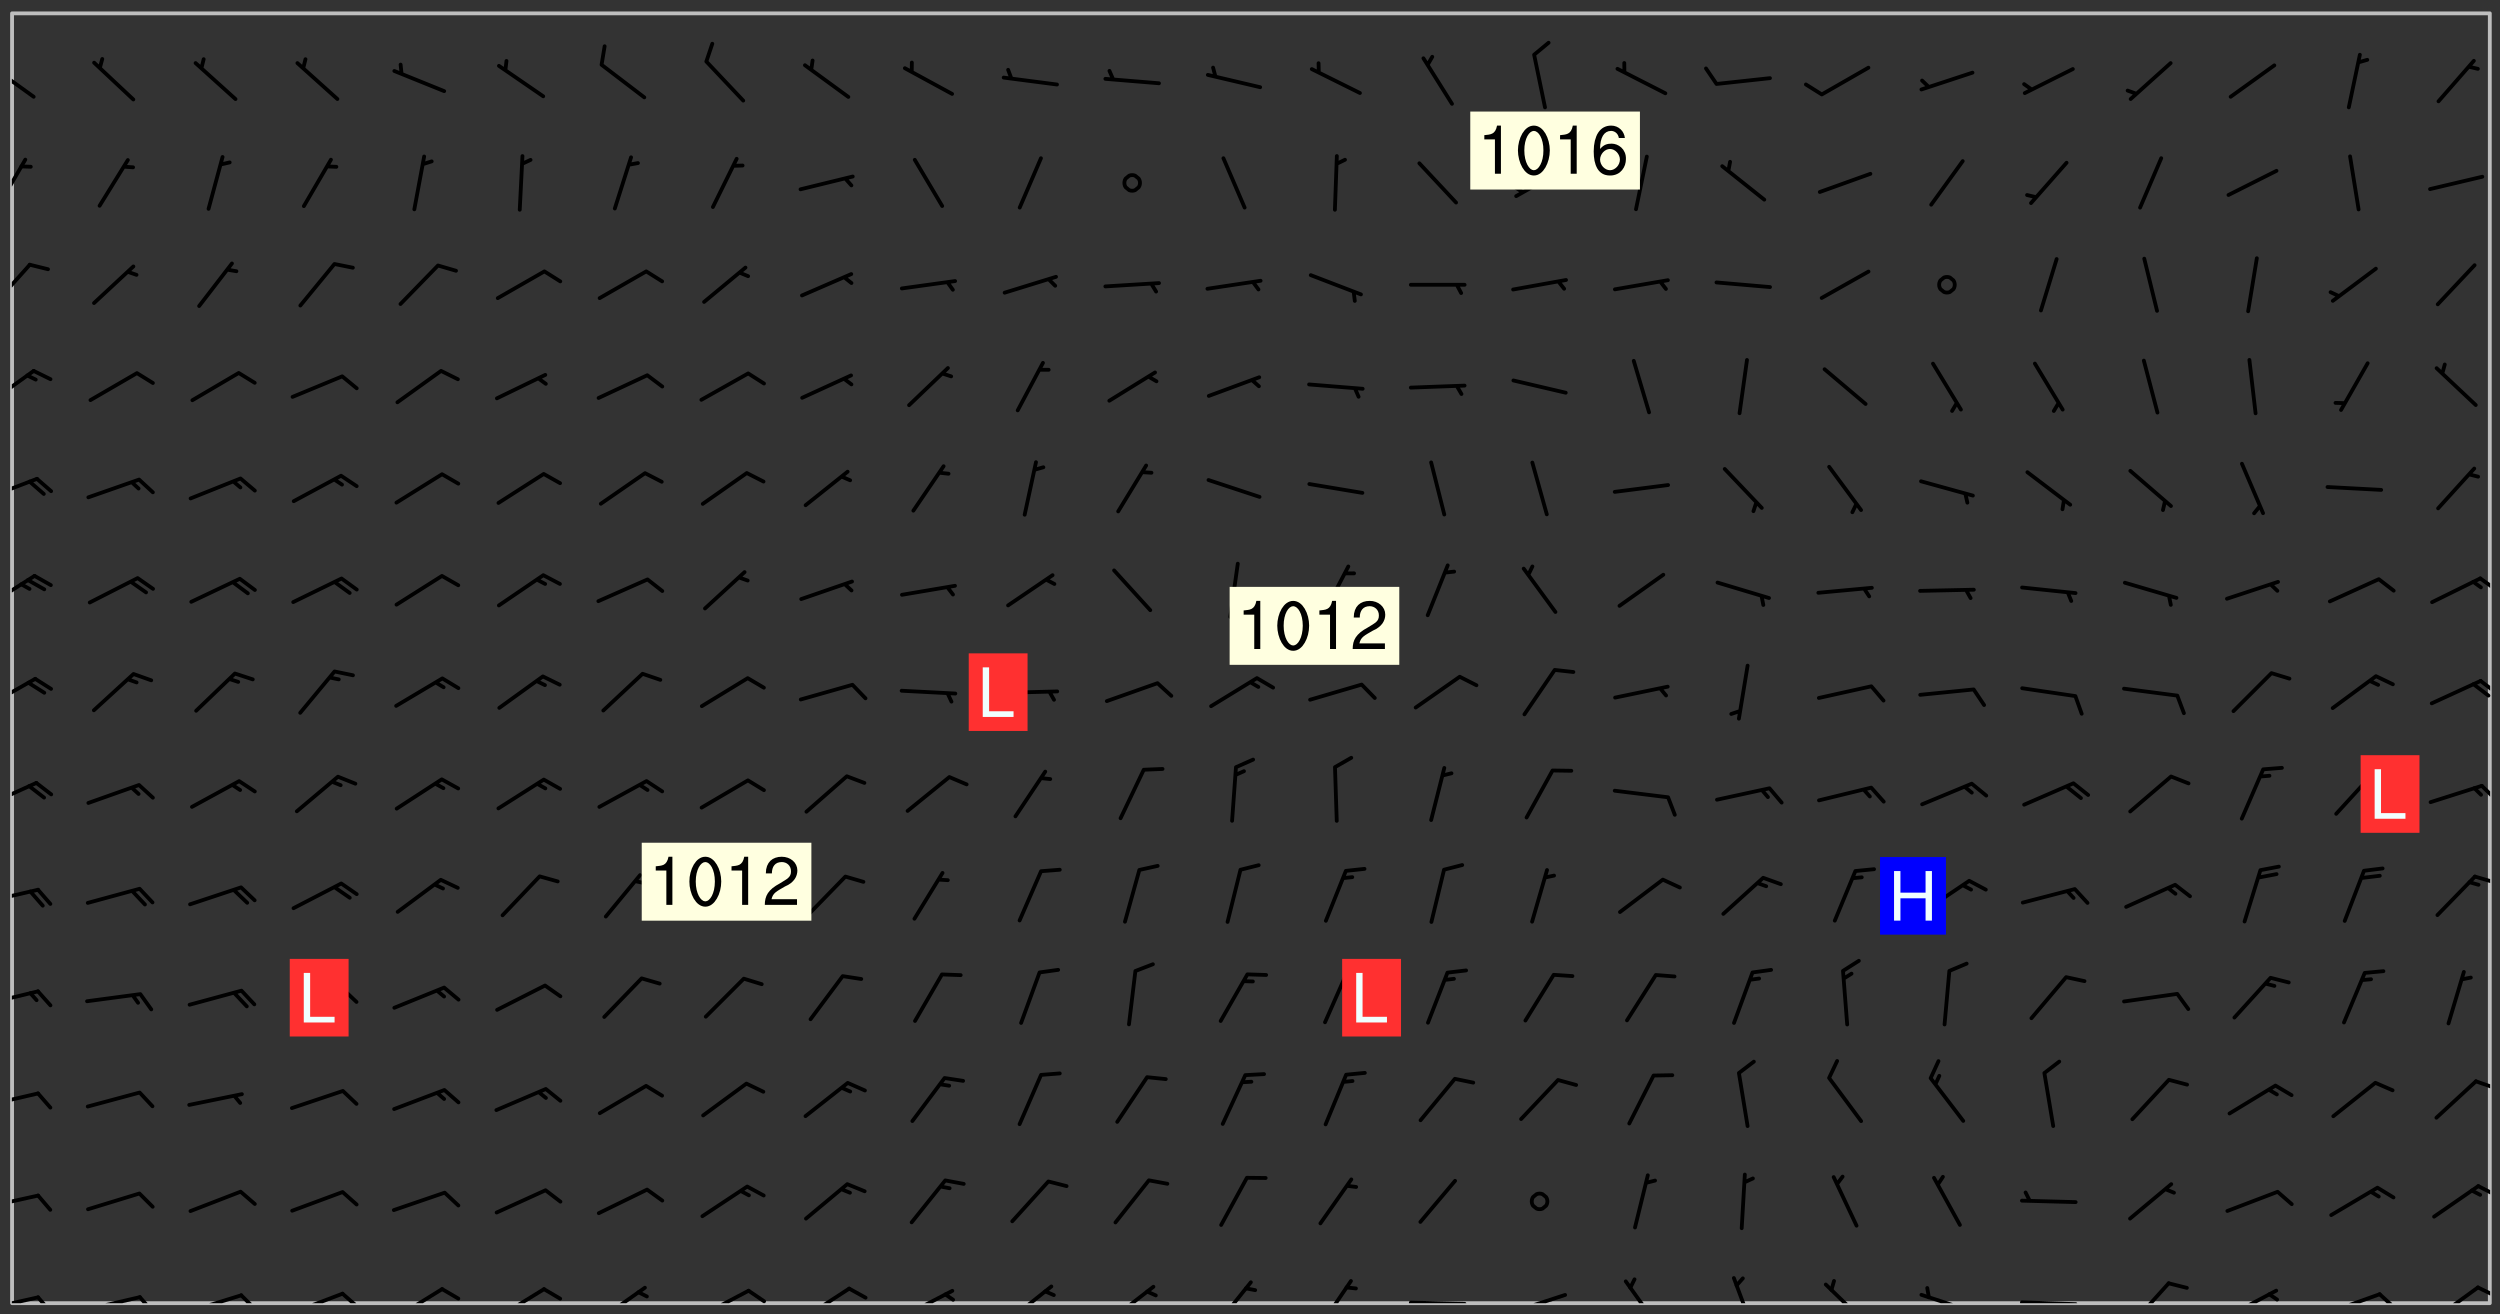 <svg xmlns="http://www.w3.org/2000/svg" role="img" xmlns:xlink="http://www.w3.org/1999/xlink" viewBox="142.45 309.95 326.84 171.84"><rect x="142.45" y="309.95" width="326.84" height="171.84" fill="#333333" stroke="none"/><defs><clipPath id="clip2"><path d="M 144 311.672 L 468 311.672 L 468 480.328 L 144 480.328 Z M 144 311.672"/></clipPath><clipPath id="clip3"><path d="M 144 479 L 148 479 L 148 480.328 L 144 480.328 Z M 144 479"/></clipPath><clipPath id="clip4"><path d="M 147 479 L 150 479 L 150 480.328 L 147 480.328 Z M 147 479"/></clipPath><clipPath id="clip5"><path d="M 153 479 L 161 479 L 161 480.328 L 153 480.328 Z M 153 479"/></clipPath><clipPath id="clip6"><path d="M 160 479 L 163 479 L 163 480.328 L 160 480.328 Z M 160 479"/></clipPath><clipPath id="clip7"><path d="M 167 479 L 175 479 L 175 480.328 L 167 480.328 Z M 167 479"/></clipPath><clipPath id="clip8"><path d="M 173 479 L 176 479 L 176 480.328 L 173 480.328 Z M 173 479"/></clipPath><clipPath id="clip9"><path d="M 180 478 L 188 478 L 188 480.328 L 180 480.328 Z M 180 478"/></clipPath><clipPath id="clip10"><path d="M 186 478 L 190 478 L 190 480.328 L 186 480.328 Z M 186 478"/></clipPath><clipPath id="clip11"><path d="M 194 478 L 201 478 L 201 480.328 L 194 480.328 Z M 194 478"/></clipPath><clipPath id="clip12"><path d="M 207 478 L 214 478 L 214 480.328 L 207 480.328 Z M 207 478"/></clipPath><clipPath id="clip13"><path d="M 220 478 L 228 478 L 228 480.328 L 220 480.328 Z M 220 478"/></clipPath><clipPath id="clip14"><path d="M 233 478 L 241 478 L 241 480.328 L 233 480.328 Z M 233 478"/></clipPath><clipPath id="clip15"><path d="M 240 478 L 243 478 L 243 480.328 L 240 480.328 Z M 240 478"/></clipPath><clipPath id="clip16"><path d="M 247 478 L 254 478 L 254 480.328 L 247 480.328 Z M 247 478"/></clipPath><clipPath id="clip17"><path d="M 260 478 L 268 478 L 268 480.328 L 260 480.328 Z M 260 478"/></clipPath><clipPath id="clip18"><path d="M 265 478 L 268 478 L 268 480.328 L 265 480.328 Z M 265 478"/></clipPath><clipPath id="clip19"><path d="M 274 477 L 281 477 L 281 480.328 L 274 480.328 Z M 274 477"/></clipPath><clipPath id="clip20"><path d="M 287 477 L 294 477 L 294 480.328 L 287 480.328 Z M 287 477"/></clipPath><clipPath id="clip21"><path d="M 301 477 L 307 477 L 307 480.328 L 301 480.328 Z M 301 477"/></clipPath><clipPath id="clip22"><path d="M 314 477 L 320 477 L 320 480.328 L 314 480.328 Z M 314 477"/></clipPath><clipPath id="clip23"><path d="M 326 479 L 335 479 L 335 480.328 L 326 480.328 Z M 326 479"/></clipPath><clipPath id="clip24"><path d="M 340 478 L 348 478 L 348 480.328 L 340 480.328 Z M 340 478"/></clipPath><clipPath id="clip25"><path d="M 354 477 L 360 477 L 360 480.328 L 354 480.328 Z M 354 477"/></clipPath><clipPath id="clip26"><path d="M 368 476 L 372 476 L 372 480.328 L 368 480.328 Z M 368 476"/></clipPath><clipPath id="clip27"><path d="M 380 477 L 387 477 L 387 480.328 L 380 480.328 Z M 380 477"/></clipPath><clipPath id="clip28"><path d="M 393 478 L 401 478 L 401 480.328 L 393 480.328 Z M 393 478"/></clipPath><clipPath id="clip29"><path d="M 406 479 L 415 479 L 415 480.328 L 406 480.328 Z M 406 479"/></clipPath><clipPath id="clip30"><path d="M 421 477 L 427 477 L 427 480.328 L 421 480.328 Z M 421 477"/></clipPath><clipPath id="clip31"><path d="M 433 478 L 441 478 L 441 480.328 L 433 480.328 Z M 433 478"/></clipPath><clipPath id="clip32"><path d="M 438 478 L 441 478 L 441 480.328 L 438 480.328 Z M 438 478"/></clipPath><clipPath id="clip33"><path d="M 446 478 L 454 478 L 454 480.328 L 446 480.328 Z M 446 478"/></clipPath><clipPath id="clip34"><path d="M 453 478 L 456 478 L 456 480.328 L 453 480.328 Z M 453 478"/></clipPath><clipPath id="clip35"><path d="M 460 478 L 467 478 L 467 480.328 L 460 480.328 Z M 460 478"/></clipPath><clipPath id="clip36"><path d="M 466 478 L 468 478 L 468 480 L 466 480 Z M 466 478"/></clipPath><clipPath id="clip37"><path d="M 144 466 L 148 466 L 148 469 L 144 469 Z M 144 466"/></clipPath><clipPath id="clip38"><path d="M 466 464 L 468 464 L 468 467 L 466 467 Z M 466 464"/></clipPath><clipPath id="clip39"><path d="M 144 452 L 148 452 L 148 455 L 144 455 Z M 144 452"/></clipPath><clipPath id="clip40"><path d="M 465 451 L 468 451 L 468 453 L 465 453 Z M 465 451"/></clipPath><clipPath id="clip41"><path d="M 144 439 L 148 439 L 148 442 L 144 442 Z M 144 439"/></clipPath><clipPath id="clip42"><path d="M 144 426 L 148 426 L 148 429 L 144 429 Z M 144 426"/></clipPath><clipPath id="clip43"><path d="M 465 424 L 468 424 L 468 426 L 465 426 Z M 465 424"/></clipPath><clipPath id="clip44"><path d="M 144 412 L 148 412 L 148 416 L 144 416 Z M 144 412"/></clipPath><clipPath id="clip45"><path d="M 466 412 L 468 412 L 468 415 L 466 415 Z M 466 412"/></clipPath><clipPath id="clip46"><path d="M 144 398 L 148 398 L 148 403 L 144 403 Z M 144 398"/></clipPath><clipPath id="clip47"><path d="M 466 398 L 468 398 L 468 401 L 466 401 Z M 466 398"/></clipPath><clipPath id="clip48"><path d="M 465 399 L 468 399 L 468 402 L 465 402 Z M 465 399"/></clipPath><clipPath id="clip49"><path d="M 144 384 L 148 384 L 148 390 L 144 390 Z M 144 384"/></clipPath><clipPath id="clip50"><path d="M 466 385 L 468 385 L 468 388 L 466 388 Z M 466 385"/></clipPath><clipPath id="clip51"><path d="M 144 372 L 148 372 L 148 376 L 144 376 Z M 144 372"/></clipPath><clipPath id="clip52"><path d="M 144 358 L 148 358 L 148 363 L 144 363 Z M 144 358"/></clipPath><clipPath id="clip53"><path d="M 144 344 L 147 344 L 147 351 L 144 351 Z M 144 344"/></clipPath><clipPath id="clip54"><path d="M 144 330 L 147 330 L 147 338 L 144 338 Z M 144 330"/></clipPath><clipPath id="clip55"><path d="M 144 318 L 148 318 L 148 323 L 144 323 Z M 144 318"/></clipPath><g id="surface318" clip-path="url(#clip1)"><path fill="#fff" fill-opacity="0" fill-rule="evenodd" d="M 0 0 L 1000 0 L 1000 1000 L 0 1000 Z M 0 0"/><path fill="#d3d3d3" fill-opacity="0" fill-rule="evenodd" d="M162.152 355.867L161.918 356.16 161.977 356.395 162.094 356.566 162.27 356.801 162.562 357.148 162.676 357.207 162.793 357.035 162.852 356.801 163.027 356.625 163.492 356.449 164.191 356.449 164.426 356.742 164.715 357.559 164.773 357.734 164.949 357.965 165.301 358.199 166 358.898 166.172 359.074 166.406 359.422 166.641 359.832 166.93 360.414 167.34 360.879 167.57 361.113 167.805 361.289 167.922 361.52 168.098 361.812 168.27 362.977 168.27 363.211 168.328 363.5 168.387 363.617 168.504 363.734 168.852 364.145 168.969 364.316 169.145 364.492 169.32 364.727 169.438 364.898 169.609 365.25 169.668 365.484 169.902 365.891 170.137 365.832 169.961 366.008 169.902 366.938 169.32 366.938 169.086 366.824 168.738 366.938 168.621 367.055 168.562 367.348 168.504 367.523 168.387 367.695 167.922 367.988 167.863 368.223 167.805 368.336 167.805 368.98 167.863 369.152 167.863 369.562 167.922 369.621 167.922 370.027 167.98 370.434 168.098 370.609 168.156 370.668 168.387 371.309 168.328 371.602 168.328 372.301 168.27 372.883 168.27 373.117 168.211 373.348 168.156 373.699 168.156 375.621 168.211 375.738 168.637 375.738 168.27 375.855 168.246 376.207 169.137 377.375 170.879 377.914 172.219 378.273 172.219 378.812 172.309 379.621 172.844 380.336 174.363 380.605 175.254 380.52 175.344 381.684 175.879 381.863 177.039 381.684 179.094 380.699 180.254 380.336 182.133 380.16 183.828 379.98 183.648 380.699 182.133 380.785 180.883 380.875 180.078 381.145 179.004 381.953 179.273 382.672 179.809 383.57 179.629 384.195 179.363 385.004 179.629 386.082 180.254 386.98 181.059 387.16 182.309 386.98 182.043 387.703 182.141 388.207 182.195 388.5 182.195 388.672 182.254 388.965 182.254 389.371 182.43 389.488 182.781 389.605 183.188 389.605 183.48 389.43 183.594 389.312 183.652 389.195 183.77 388.965 183.828 388.789 184.18 388.324 184.41 388.148 184.586 388.09 184.762 388.148 184.82 388.324 184.938 389.312 184.992 389.781 185.051 389.953 185.168 390.188 185.344 390.246 186.16 390.305 186.449 390.305 186.566 390.539 186.625 390.945 186.684 391.297 186.684 392.402 186.801 392.695 186.918 393.043 187.207 393.742 187.383 394.094 187.965 394.848 188.316 395.023 188.488 395.082 188.957 395.316 189.598 395.781 189.945 396.016 190.238 396.191 190.531 396.246 190.762 396.309 191.578 396.656 191.871 396.832 191.984 397.004 192.336 397.355 192.453 397.531 192.977 398.172 192.977 398.461 193.035 398.812 193.035 399.16 193.094 399.512 193.152 399.801 193.27 399.859 193.441 399.918 193.617 399.918 194.199 400.152 194.375 400.27 194.551 400.559 194.727 400.793 194.84 401.027 195.133 401.258 195.25 401.375 195.25 401.785 195.309 401.84 195.598 402.074 195.832 402.191 195.891 402.309 196.008 402.48 196.066 402.598 196.297 402.832 196.355 403.008 196.59 403.066 196.707 403.125 196.59 403.238 196.531 403.355 196.531 403.473 196.414 403.766 196.297 404.055 196.297 404.637 196.473 404.754 196.59 404.812 196.648 404.93 196.766 405.047 196.879 405.105 197.055 405.453 197.113 405.805 197.172 406.211 197.172 406.387 197.113 406.562 196.996 407.262 196.996 407.434 197.113 407.609 197.406 407.902 197.812 407.902 197.988 408.02 198.105 408.191 198.223 408.484 198.223 408.719 197.695 408.719 197.465 408.484 197.23 408.484 197.055 408.543 196.996 409.242 197.055 409.59 197.172 409.766 197.348 410.176 197.465 410.406 197.754 410.875 197.93 410.93 198.453 410.93 198.688 410.988 199.445 411.629 199.504 411.922 199.504 412.156 199.562 412.215 199.793 412.562 199.793 412.914 199.676 413.086 199.676 413.379 199.969 413.668 200.262 413.844 200.434 413.902 200.727 414.078 201.02 414.195 201.602 414.602 201.891 414.836 202.184 415.012 202.402 415.172 202.418 415.184 202.648 415.359 203.289 415.883 203.465 416.117 203.582 416.293 203.758 416.469 203.871 416.641 203.871 417.281 203.988 417.457 204.457 417.574 205.039 417.691 205.273 417.75 205.504 417.863 205.797 417.98 205.91 418.039 206.496 418.391 206.785 418.562 206.961 418.625 207.137 418.68 207.312 418.738 208.012 419.09 208.301 419.266 208.535 419.32 208.824 419.496 209.059 419.613 209.699 420.02 209.992 420.137 210.164 420.195 210.398 420.254 210.809 420.312 211.039 420.371 211.273 420.488 211.332 420.66 210.922 420.836 211.391 420.895 211.449 421.188 211.562 421.422 211.738 421.477 211.973 421.535 212.148 421.594 212.555 421.711 213.195 421.945 213.312 422.117 213.371 422.352 213.371 422.527 213.312 422.645 213.254 423.051 213.488 423.285 213.605 423.344 213.953 423.461 214.594 423.691 214.77 423.809 215.059 423.926 215.234 424.102 215.469 424.566 216.051 425.672 216.227 425.848 216.574 426.023 216.75 426.141 217.102 426.258 218.148 426.781 218.383 426.84 218.848 426.953 219.141 427.012 219.605 427.188 220.363 427.77 220.598 428.004 220.945 428.469 221.121 428.645 221.41 428.879 222.227 429.578 222.52 429.754 222.809 430.043 223.102 430.219 223.395 430.508 224.09 431.148 224.266 431.324 224.559 431.559 224.848 431.793 225.316 432.082 225.957 432.664 226.305 432.898 226.539 433.191 226.887 433.539 227.238 434.004 228.172 434.996 228.52 435.402 228.637 435.578 228.871 435.637 228.984 435.754 229.629 435.93 229.859 436.043 230.094 436.102 230.387 436.277 230.617 436.395 231.551 437.094 231.957 437.5 232.191 437.676 232.598 437.852 232.832 437.969 233.648 438.316 233.996 438.551 234.23 438.668 234.523 438.957 234.754 439.074 235.512 439.426 235.863 439.598 236.094 439.656 236.387 439.773 236.621 439.832 237.492 440.008 238.309 440.008 238.777 440.238 238.949 440.297 239.824 440.996 240.289 441.113 240.582 441.172 240.758 441.23 240.988 441.289 241.457 441.348 241.805 441.406 242.156 441.465 242.562 441.523 242.855 441.523 243.027 441.582 243.027 441.812 243.203 441.988 243.496 441.988 243.844 442.047 244.195 442.105 244.895 442.223 245.535 442.223 246 441.988 246.293 441.812 246.465 441.695 246.875 441.523 247.164 441.348 248.098 440.883 248.566 440.59 249.09 440.297 249.555 440.125 250.02 439.949 251.07 439.484 251.359 439.367 251.77 439.25 252.059 439.133 252.586 438.957 254.102 438.258 254.684 437.91 254.973 437.852 255.266 437.793 255.613 437.676 256.488 437.445 256.84 437.328 256.953 437.328 257.188 437.27 258.062 437.035 258.297 436.977 259.109 436.977 259.461 436.918 260.277 436.801 260.449 436.742 260.801 436.688 261.094 436.629 261.324 436.57 262.141 436.395 262.316 436.336 262.664 436.336 262.898 436.277 263.363 436.16 264.121 435.988 264.355 435.93 264.703 435.93 265.113 435.812 265.402 435.754 266.688 435.695 266.977 435.695 267.387 435.637 267.617 435.578 267.793 435.578 268.668 435.461 269.074 435.461 269.484 435.344 269.832 435.344 270.184 435.23 271.055 435.172 272.805 435.172 273.852 435.461 274.262 435.578 274.551 435.695 274.902 435.812 275.191 435.93 276.242 436.102 276.531 436.16 276.824 436.16 277.117 436.219 277.289 436.277 277.699 436.336 277.871 436.395 277.988 436.453 278.105 436.453 278.223 436.512 278.574 436.57 278.688 436.57 279.098 436.637 281.02 437.031 282.945 437.426 284.465 437.875 286.16 438.594 288.305 439.398 289.91 438.68 291.34 437.875 292.5 436.797 293.75 436.348 296.785 435.629 298.66 435.27 300.805 433.922 303.039 432.668 305.539 431.41 307.234 430.961 309.02 430.781 310.18 430.512 310.805 431.051 312.145 430.781 312.859 429.793 313.844 428.449 314.289 428.27 315.094 427.91 316.969 427.371 318.754 426.922 320.004 426.652 321.164 426.562 322.863 426.473 324.824 426.203 326.074 426.113 326.613 426.113 327.238 426.023 328.129 426.023 330.273 425.844 332.684 425.664 335.273 425.574 336.969 425.754 338.578 425.844 340.008 426.203 341.168 426.922 343.043 427.91 344.203 429.438 344.469 430.152 345.098 430.242 345.453 431.141 345.988 431.68 346.523 433.207 347.598 433.566 348.133 433.566 347.328 434.102 347.418 435.809 348.133 438.504 349.023 439.309 349.918 440.297 350.633 441.555 352.418 442.094 353.938 441.914 354.293 443.258 355.902 442.453 356.883 441.914 357.152 442.184 357.469 441.969 357.688 441.824 358.488 442.273 358.938 441.914 359.293 441.914 359.828 441.645 360.367 440.926 360.902 440.656 361.527 439.668 362.688 440.117 363.527 440.488 364.922 441.105 366.617 440.926 368.223 440.926 370.008 441.016 370.188 439.309 370.723 437.965 371.527 438.234 372.02 439.082 372.422 439.488 372.332 440.027 372.332 440.387 373.047 440.836 373.758 440.566 375.188 440.566 375.547 441.555 375.992 442.812 376.707 444.156 377.957 444.785 379.652 445.414 380.367 445.234 380.547 444.695 381.527 444.605 381.977 444.965 382.062 446.223 381.797 446.852 381.262 447.031 381.262 447.57 381.977 448.555 382.242 449.094 383.227 450.082 384.027 451.16 383.762 451.52 383.672 452.418 383.047 454.75 382.691 456.816 382.602 458.609 382.422 459.328 382.332 459.867 382.332 461.305 381.352 463.188 380.992 464.895 380.457 465.793 379.652 466.961 379.387 467.5 381.441 468.754 381.527 469.113 381.172 469.652 381.082 469.473 381.082 470.281 381.172 471.719 380.727 472.434 379.652 472.527 379.387 473.242 379.922 474.141 380.727 474.859 381.887 475.668 383.227 475.938 383.672 476.297 383.316 476.746 381.527 476.656 380.277 476.207 379.562 475.488 378.938 475.398 378.762 478.988 378.574 480.297 467.934 480.297 467.934 311.703 412.664 311.703 412.664 360.785 413.426 360.91 416.715 361.453 418.738 364.289 418.738 367.043 421.09 367.375 423.438 367.707 427.488 367.707 426.109 371.867 424.086 372.574 422.062 373.277 421.52 373.621 418.926 375.238 418.738 375.355 416.715 373.277 415.984 370.535 413.312 368.457 411.938 364.957 411.871 364.875 409.914 362.203 412.664 360.785 412.664 311.703 294.422 311.703 294.422 403.117 294.539 403.148 294.672 403.16 294.746 403.234 294.852 403.281 294.941 403.34 295.027 403.398 295.117 403.457 295.414 403.754 295.473 403.844 295.504 403.961 295.531 404.078 295.547 404.215 295.516 404.332 295.457 404.422 295.398 404.508 295.355 404.613 295.309 404.715 295.281 404.836 295.281 404.98 295.457 405.25 295.605 405.398 295.68 405.484 295.754 405.559 295.797 405.664 295.859 405.754 295.918 405.84 295.961 405.945 296.02 406.035 296.066 406.137 296.109 406.242 296.168 406.328 296.285 406.508 296.359 406.582 296.422 406.668 296.48 406.758 296.523 406.863 296.582 406.953 296.641 407.039 296.703 407.129 296.762 407.219 296.805 407.32 296.922 407.5 296.996 407.574 297.055 407.66 297.129 407.734 297.219 407.793 297.324 407.84 297.473 407.84 297.605 407.824 297.738 407.84 297.84 407.793 297.914 407.719 297.961 407.617 297.945 407.484 297.945 407.336 297.898 407.23 297.871 407.113 297.824 407.012 297.797 406.891 297.754 406.789 297.691 406.699 297.648 406.598 297.605 406.492 297.574 406.375 297.559 406.242 297.547 406.105 297.633 406.047 297.691 405.961 297.812 405.93 297.855 406.035 297.871 406.168 297.871 406.285 297.93 406.387 297.988 406.477 298.078 406.535 298.227 406.684 298.285 406.773 298.328 406.879 298.316 406.98 298.402 407.039 298.508 407.086 298.594 407.145 298.684 407.203 298.758 407.277 298.641 407.305 298.535 407.352 298.449 407.41 298.375 407.484 298.316 407.574 298.254 407.66 298.227 407.781 298.18 407.883 298.137 407.988 298.105 408.105 298.094 408.238 298.078 408.371 298.078 408.52 298.105 408.637 298.152 408.742 298.195 408.844 298.254 408.934 298.328 409.008 298.418 409.066 298.492 409.141 298.582 409.199 298.641 409.289 298.684 409.395 298.73 409.496 298.848 409.527 298.98 409.543 299.129 409.543 299.246 409.512 299.352 409.555 299.395 409.66 299.441 409.762 299.469 409.883 299.5 410 299.527 410.117 299.559 410.238 299.586 410.355 299.691 410.398 299.793 410.445 299.926 410.43 300.074 410.578 300.137 410.664 300.211 410.738 300.281 410.812 300.371 410.875 300.477 410.918 300.578 410.961 300.695 410.992 300.832 411.008 300.949 410.977 301.023 410.902 301.051 410.785 301.039 410.652 301.008 410.531 300.98 410.414 301.023 410.309 301.141 410.309 301.23 410.371 301.348 410.398 301.496 410.398 301.629 410.414 301.777 410.414 301.91 410.43 302.043 410.414 302.191 410.414 302.324 410.398 302.457 410.387 302.594 410.398 302.711 410.371 302.844 410.355 303.035 410.297 302.977 410.473 302.961 410.605 302.934 410.727 302.918 410.859 302.859 410.945 302.727 410.961 302.621 411.008 302.516 411.051 302.398 411.082 302.281 411.109 302.016 411.141 301.867 411.141 301.734 411.156 301.66 411.23 301.719 411.316 301.867 411.465 301.984 411.645 302.059 411.715 302.148 411.777 302.238 411.836 302.324 411.895 302.414 411.953 302.516 411.996 302.621 412.059 302.727 412.102 302.812 412.16 302.918 412.207 303.02 412.25 303.199 412.367 303.258 412.457 303.215 412.559 303.168 412.664 303.184 412.797 303.406 413.02 303.465 413.109 303.508 413.211 303.539 413.332 303.582 413.434 303.598 413.566 303.629 413.684 303.641 413.82 303.672 413.938 303.82 414.086 303.922 414.129 304.027 414.172 304.145 414.203 304.277 414.219 304.414 414.234 304.531 414.234 304.648 414.203 304.738 414.145 304.781 414.039 304.828 413.938 304.871 413.832 304.902 413.715 304.914 413.582 304.914 413.434 304.902 413.301 304.887 413.168 304.855 413.051 304.812 412.945 304.766 412.84 304.723 412.738 304.68 412.633 304.664 412.5 304.68 412.367 304.707 412.25 304.738 412.133 304.766 412.012 304.812 411.91 304.902 411.852 304.988 411.789 305.062 411.715 305.152 411.656 305.375 411.434 305.434 411.348 305.508 411.273 305.625 411.094 305.684 411.008 305.684 410.859 305.609 410.785 305.508 410.738 305.402 410.695 305.301 410.652 305.242 410.562 305.195 410.457 305.168 410.34 305.258 410.281 305.375 410.25 305.477 410.207 305.656 410.09 305.805 409.941 305.816 409.809 305.805 409.703 305.715 409.645 305.582 409.66 305.434 409.66 305.301 409.676 305.168 409.66 305.047 409.629 304.961 409.57 304.887 409.496 304.828 409.406 304.766 409.32 304.648 409.141 304.59 409.055 304.621 408.934 304.707 408.875 304.828 408.844 304.887 408.758 304.887 408.637 304.855 408.52 304.797 408.43 304.738 408.344 304.691 408.238 304.664 408.121 304.648 407.988 304.707 407.898 304.781 407.824 304.871 407.766 304.988 407.586 305.062 407.512 305.121 407.426 305.27 407.277 305.391 407.246 305.523 407.23 305.656 407.246 305.73 407.32 305.773 407.426 305.789 407.559 305.758 407.676 305.641 407.707 305.508 407.719 305.359 407.867 305.316 407.973 305.27 408.074 305.242 408.195 305.211 408.312 305.211 408.461 305.242 408.578 305.285 408.684 305.344 408.773 305.418 408.844 305.492 408.918 305.609 408.949 305.73 408.977 305.848 408.949 305.98 408.934 306.098 408.934 306.188 408.992 306.262 409.066 306.309 409.172 306.367 409.258 306.469 409.305 306.602 409.32 306.707 409.363 306.793 409.422 306.781 409.527 306.707 409.602 306.527 409.719 306.469 409.809 306.379 409.867 306.309 409.941 306.234 410.016 306.172 410.105 306.145 410.223 306.129 410.355 306.145 410.488 306.129 410.621 306.129 410.77 306.145 410.902 306.172 411.02 306.203 411.141 306.277 411.215 306.367 411.273 306.453 411.332 306.543 411.391 306.66 411.422 306.66 411.508 306.559 411.555 306.469 411.613 306.203 411.645 306.086 411.672 305.938 411.672 305.832 411.715 305.73 411.762 305.672 411.852 305.609 412.086 305.598 412.219 305.566 412.34 305.551 412.473 305.551 412.766 305.539 412.898 305.551 413.035 305.566 413.168 305.699 413.184 305.832 413.195 305.953 413.227 306.039 413.285 306.113 413.359 306.16 413.465 306.203 413.566 306.219 413.699 306.219 414.145 306.203 414.277 306.203 414.723 306.234 414.988 306.262 415.105 306.277 415.238 306.309 415.355 306.395 415.566 306.426 415.832 306.426 415.98 306.395 416.098 306.367 416.215 306.336 416.336 306.309 416.453 306.277 416.57 306.246 416.691 306.234 416.824 306.219 416.957 306.309 417.016 306.426 416.984 306.527 417 306.574 417.105 306.543 417.371 306.543 417.812 306.5 417.918 306.453 418.023 306.41 418.125 306.367 418.23 306.309 418.316 306.277 418.438 306.234 418.555 306.203 418.672 306.188 418.805 306.203 418.938 306.262 419.027 306.367 419.074 306.453 419.133 306.512 419.219 306.5 419.355 306.469 419.473 306.426 419.574 306.426 420.02 306.41 420.152 306.41 420.301 306.379 420.418 306.336 420.523 306.309 420.641 306.262 420.746 306.219 420.848 306.188 420.969 306.16 421.086 306.129 421.219 306.098 421.336 306.07 421.453 306.027 421.559 305.996 421.676 305.965 421.797 305.953 421.93 305.938 422.062 305.938 422.359 305.965 422.477 305.965 422.625 306.012 423.023 306.039 423.141 306.098 423.23 306.219 423.262 306.367 423.262 306.5 423.246 306.559 423.336 306.559 423.453 306.5 423.543 306.41 423.602 306.309 423.645 306.203 423.691 306.113 423.75 306.027 423.809 305.891 423.824 305.773 423.793 305.641 423.777 305.539 423.824 305.477 423.91 305.465 424.047 305.449 424.18 305.418 424.297 305.391 424.414 305.375 424.547 305.344 424.668 305.344 424.965 305.359 425.098 305.391 425.215 305.391 425.363 305.402 425.496 305.402 425.645 305.375 425.762 305.328 425.863 305.301 425.984 305.27 426.102 305.211 426.191 305.137 426.266 305.035 426.309 304.93 426.355 304.812 426.383 304.691 426.414 304.59 426.367 304.648 426.281 304.754 426.234 304.781 426.117 304.812 426 304.84 425.879 304.871 425.762 304.871 425.613 304.887 425.48 304.855 425.363 304.812 425.258 304.707 425.273 304.633 425.348 304.531 425.391 304.441 425.453 304.367 425.527 304.324 425.629 304.309 425.762 304.277 425.879 304.25 426 304.219 426.117 304.191 426.234 304.16 426.355 304.133 426.473 304.102 426.59 304.059 426.695 303.969 426.754 303.879 426.754 303.762 426.723 303.73 426.637 303.746 426.5 303.715 426.383 303.715 426.234 303.703 426.102 303.703 425.953 303.641 425.719 303.613 425.598 303.57 425.496 303.523 425.391 303.465 425.305 303.406 425.215 303.363 425.109 303.301 425.023 303.152 424.875 303.082 424.801 302.977 424.754 302.871 424.711 302.77 424.668 302.473 424.371 302.383 424.297 302.297 424.238 302.191 424.195 302.102 424.133 302.016 424.074 301.91 424.031 301.82 423.973 301.734 423.91 301.66 423.84 301.555 423.793 301.469 423.734 301.363 423.691 301.273 423.629 301.172 423.586 301.066 423.543 300.98 423.484 300.875 423.438 300.77 423.395 300.668 423.348 300.578 423.289 300.477 423.246 300.371 423.203 300.281 423.141 300.164 423.113 300.031 423.098 299.898 423.113 299.75 423.113 299.617 423.129 299.5 423.098 299.41 423.039 299.336 422.965 299.246 422.906 299.145 422.859 298.996 422.859 298.875 422.832 298.773 422.789 298.699 422.715 298.582 422.535 298.492 422.477 298.391 422.434 298.301 422.371 298.195 422.328 298.105 422.27 298.02 422.211 297.914 422.164 297.855 422.078 297.797 421.988 297.754 421.883 297.707 421.781 297.633 421.707 297.547 421.648 297.473 421.574 297.383 421.516 297.16 421.293 297.117 421.188 297.086 420.922 297.191 420.879 297.336 420.879 297.441 420.922 297.516 420.996 297.605 421.055 297.691 421.113 297.797 421.16 297.887 421.219 298.035 421.367 298.105 421.441 298.254 421.59 298.316 421.676 298.391 421.75 298.477 421.809 298.551 421.883 298.641 421.945 298.73 422.004 298.816 422.062 299.086 422.238 299.188 422.285 299.293 422.328 299.395 422.371 299.441 422.297 299.5 422.211 299.574 422.137 299.645 422.062 299.75 422.105 299.824 422.18 299.883 422.27 299.926 422.371 299.973 422.477 300.016 422.582 300.137 422.609 300.254 422.582 300.328 422.492 300.371 422.387 300.43 422.297 300.504 422.223 300.609 422.18 300.727 422.152 300.859 422.164 300.949 422.223 301.098 422.371 301.156 422.461 301.199 422.566 301.246 422.668 301.289 422.773 301.332 422.875 301.438 422.922 301.543 422.965 301.676 422.98 301.762 422.922 301.82 422.832 301.895 422.758 302 422.715 302.117 422.742 302.223 422.789 302.324 422.832 302.43 422.875 302.531 422.922 302.711 423.039 302.711 423.156 302.695 423.289 302.711 423.422 302.727 423.559 302.785 423.645 302.887 423.691 303.008 423.719 303.125 423.75 303.273 423.75 303.391 423.719 303.449 423.629 303.629 423.512 303.688 423.422 303.762 423.348 303.82 423.262 303.938 423.082 304.117 422.965 304.234 422.996 304.324 423.055 304.367 423.129 304.352 423.262 304.352 423.379 304.441 423.438 304.59 423.438 304.723 423.422 304.855 423.41 305.121 423.379 305.227 423.336 305.344 423.305 305.465 423.277 305.539 423.203 305.609 423.129 305.672 423.039 305.656 422.934 305.609 422.832 305.508 422.789 305.402 422.773 305.285 422.801 305.02 422.832 304.871 422.832 304.797 422.758 304.707 422.699 304.59 422.668 304.473 422.641 304.34 422.625 304.191 422.625 304.059 422.641 303.762 422.641 303.656 422.594 303.508 422.445 303.465 422.344 303.406 422.254 303.629 422.031 303.715 421.973 303.82 421.93 303.938 421.898 304.07 421.883 304.203 421.898 304.34 421.914 304.441 421.957 304.574 421.945 304.664 421.883 304.766 421.84 304.828 421.75 304.781 421.648 304.691 421.59 304.574 421.559 304.473 421.516 304.414 421.426 304.352 421.336 304.352 421.219 304.367 421.086 304.473 421.039 304.547 420.969 304.547 420.848 304.457 420.789 304.426 420.672 304.516 420.613 304.59 420.539 304.633 420.434 304.691 420.344 304.738 420.242 304.754 420.109 304.754 419.961 304.707 419.855 304.664 419.754 304.574 419.695 304.441 419.68 304.34 419.637 304.203 419.621 304.086 419.59 303.641 419.59 303.508 419.574 303.375 419.562 303.242 419.547 303.125 419.516 302.977 419.516 302.844 419.5 302.711 419.488 302.445 419.457 302.324 419.414 302.238 419.355 302.164 419.281 302.164 419.133 302.176 419 302.281 418.953 302.383 418.91 302.516 418.895 302.668 418.895 302.801 418.879 303.094 418.879 303.215 418.91 303.316 418.953 303.406 419.012 303.641 419.074 303.762 419.027 303.852 418.969 303.953 418.926 304.086 418.91 304.191 418.953 304.293 419 304.426 419.012 304.547 418.984 304.691 418.984 304.812 418.953 304.93 418.926 305.035 418.879 305.109 418.805 305.195 418.746 305.344 418.598 305.402 418.512 305.449 418.406 305.477 418.289 305.492 418.184 305.391 418.141 305.301 418.082 305.184 418.051 305.078 418.008 304.988 417.945 304.914 417.859 304.84 417.785 304.738 417.742 304.633 417.695 304.531 417.652 304.473 417.562 304.426 417.461 304.34 417.25 304.277 417.164 304.219 417.074 304.145 417 304.059 416.941 303.789 416.941 303.672 416.973 303.582 417.031 303.48 417.074 303.348 417.09 303.242 417.074 303.215 416.957 303.152 416.867 303.035 416.836 302.934 416.793 302.785 416.645 302.754 416.527 302.738 416.422 302.812 416.348 302.992 416.23 303.109 416.203 303.227 416.172 303.363 416.188 303.465 416.23 303.57 416.273 303.672 416.32 303.777 416.363 303.895 416.395 304.027 416.41 304.145 416.438 304.277 416.453 304.383 416.438 304.473 416.379 304.398 416.305 304.293 416.262 304.219 416.188 304.145 416.098 303.996 415.949 303.91 415.891 303.82 415.832 303.746 415.758 303.656 415.699 303.555 415.652 303.434 415.625 303.332 415.578 303.227 415.535 303.109 415.504 303.008 415.461 302.887 415.43 302.738 415.43 302.621 415.461 302.516 415.504 302.43 415.566 302.25 415.684 302.164 415.742 302.074 415.801 301.969 415.848 301.883 415.906 301.777 415.949 301.676 415.992 301.57 416.039 301.496 416.113 301.438 416.203 301.379 416.289 301.332 416.395 301.273 416.48 301.199 416.555 301.066 416.543 300.949 416.512 300.832 416.512 300.758 416.586 300.668 416.645 300.594 416.719 300.504 416.777 300.418 416.836 300.312 416.883 300.211 416.926 300.074 416.941 299.973 416.898 299.824 416.75 299.719 416.703 299.633 416.703 299.527 416.75 299.426 416.793 299.305 416.824 299.188 416.793 299.113 416.719 299.113 416.602 299.145 416.48 299.219 416.41 299.277 416.32 299.352 416.246 299.469 416.215 299.574 416.172 299.867 416.172 300 416.156 300.137 416.141 300.238 416.098 300.328 416.039 300.43 415.992 300.52 415.934 300.652 415.922 300.742 415.98 300.875 415.992 300.965 415.934 301.051 415.875 301.156 415.832 301.246 415.773 301.332 415.711 301.422 415.652 301.57 415.504 301.629 415.418 301.688 415.328 301.793 415.285 301.926 415.27 302.043 415.297 302.164 415.328 302.223 415.27 302.281 415.18 302.312 414.914 302.34 414.797 302.445 414.809 302.578 414.824 302.68 414.781 302.77 414.723 302.828 414.633 302.902 414.559 302.961 414.469 303.008 414.367 303.02 414.234 303.008 414.102 302.961 413.996 302.812 413.848 302.754 413.758 302.695 413.672 302.652 413.566 302.652 413.121 302.668 412.988 302.668 412.84 302.68 412.707 302.621 412.648 302.531 412.707 302.43 412.664 302.25 412.547 302.164 412.488 302.102 412.398 302.043 412.309 301.969 412.234 301.883 412.176 301.762 412.207 301.66 412.219 301.555 412.266 301.469 412.324 301.363 412.367 301.215 412.516 301.125 412.574 301.039 412.633 300.949 412.695 300.844 412.738 300.711 412.754 300.711 412.633 300.816 412.59 300.934 412.559 301.008 412.488 301.051 412.383 301.051 412.234 301.023 412.117 300.875 411.969 300.742 411.953 300.594 411.953 300.477 411.984 300.371 412.027 300.27 412.07 300.18 412.133 300.062 412.16 299.988 412.086 300 411.953 299.957 411.852 299.914 411.746 299.824 411.688 299.707 411.715 299.586 411.746 299.469 411.777 299.367 411.82 299.246 411.852 299.145 411.895 299.039 411.938 298.949 411.996 298.848 412.012 298.848 411.895 298.863 411.762 298.805 411.672 298.73 411.715 298.582 411.863 298.523 411.953 298.449 412.027 298.402 412.133 298.359 412.234 298.285 412.309 298.227 412.398 298.152 412.473 298.094 412.559 298.02 412.633 297.93 412.695 297.855 412.766 297.781 412.84 297.68 412.855 297.547 412.871 297.441 412.828 297.441 412.707 297.59 412.559 297.633 412.457 297.691 412.367 297.738 412.266 297.781 412.16 297.84 412.07 297.871 411.953 297.914 411.852 297.945 411.73 297.973 411.613 298.02 411.508 298.062 411.406 298.105 411.301 298.18 411.23 298.27 411.168 298.359 411.109 298.461 411.066 298.758 411.066 299.023 411.035 299.129 410.992 299.055 410.918 298.938 410.887 298.832 410.844 298.742 410.785 298.641 410.738 298.551 410.68 298.449 410.637 298.344 410.594 298.254 410.531 298.168 410.473 298.062 410.43 297.961 410.387 297.84 410.355 297.723 410.324 297.621 410.281 297.5 410.25 297.398 410.207 297.309 410.148 297.266 410.043 297.25 409.91 297.352 409.867 297.484 409.852 297.621 409.867 297.754 409.852 297.855 409.809 297.914 409.719 297.93 409.613 297.84 409.555 297.766 409.48 297.664 409.438 297.574 409.379 297.426 409.23 297.383 409.125 297.367 408.992 297.367 408.699 297.309 408.609 297.219 408.551 297.145 408.477 297.102 408.371 297.07 408.254 297.012 408.164 296.938 408.09 296.82 408.062 296.746 407.988 296.656 407.93 296.566 407.867 296.48 407.809 296.406 407.734 296.348 407.648 296.301 407.543 296.215 407.484 296.066 407.336 295.871 407.277 295.738 407.293 295.637 407.336 295.562 407.41 295.516 407.512 295.473 407.617 295.414 407.707 295.355 407.793 295.059 408.09 294.969 408.148 294.883 408.148 294.82 408.062 294.777 407.957 294.809 407.84 294.867 407.75 294.895 407.633 294.883 407.5 294.793 407.438 294.688 407.484 294.57 407.512 294.453 407.543 294.184 407.719 294.082 407.766 293.965 407.793 293.859 407.84 293.77 407.898 293.668 407.941 293.609 407.855 293.562 407.75 293.578 407.617 293.625 407.512 293.695 407.438 293.77 407.367 293.828 407.277 293.828 407.129 293.785 407.023 293.547 407.023 293.445 407.07 293.414 407.188 293.387 407.305 293.355 407.426 293.281 407.469 293.148 407.484 293.074 407.438 293.031 407.336 292.988 407.23 292.941 407.129 292.898 407.023 292.777 407.055 292.676 407.098 292.543 407.113 292.426 407.145 292.32 407.188 292.23 407.246 292.129 407.293 292.008 407.32 291.875 407.336 291.773 407.293 291.715 407.203 291.668 407.098 291.625 406.996 291.582 406.891 291.582 406.773 291.641 406.684 291.727 406.625 291.906 406.508 292.008 406.461 292.113 406.418 292.219 406.359 292.32 406.316 292.41 406.254 292.512 406.211 292.617 406.152 292.719 406.105 292.809 406.047 292.914 406.004 293.016 405.961 293.105 405.898 293.207 405.855 293.344 405.84 293.461 405.871 293.562 405.914 293.684 405.945 293.785 405.988 293.891 406.035 293.992 406.078 294.098 406.121 294.199 406.168 294.305 406.211 294.406 406.254 294.512 406.301 294.598 406.359 294.703 406.402 294.82 406.434 294.926 406.477 295.027 406.523 295.117 406.582 295.223 406.625 295.324 406.668 295.43 406.715 295.547 406.742 295.648 406.789 295.77 406.816 295.918 406.816 296.004 406.758 296.02 406.656 296.078 406.566 296.051 406.449 295.977 406.375 295.859 406.195 295.785 406.121 295.695 406.047 295.516 405.93 295.43 405.871 295.324 405.828 295.223 405.781 294.953 405.605 294.895 405.516 294.82 405.441 294.762 405.352 294.719 405.25 294.688 405.133 294.672 404.996 294.672 404.434 294.66 404.301 294.645 404.168 294.613 404.051 294.598 403.918 294.586 403.785 294.555 403.664 294.332 403.441 294.273 403.355 294.258 403.25 294.289 403.133 294.422 403.117 294.422 311.703 172.992 311.703 172.992 313.156 172.934 313.391 172.582 314.441 172.41 314.965 172.293 315.312 172.117 315.723 172 315.895 171.766 316.188 171.535 316.246 171.184 316.246 171.066 316.305 170.836 316.711 170.836 317.004 170.953 317.18 171.184 317.41 171.301 317.645 171.941 318.402 172.234 318.867 172.41 319.102 172.641 319.453 172.875 319.801 173.516 320.617 173.691 321.082 173.863 321.492 173.98 322.188 174.156 322.656 174.273 324.055 174.332 324.52 174.332 325.395 174.449 326.441 174.449 331.223 174.391 331.688 174.039 332.969 173.863 333.492 173.75 333.902 173.398 334.832 172.934 336 172.699 336.582 172.582 336.758 172.41 337.105 172.234 337.512 171.883 338.328 171.824 338.621 171.711 338.914 171.594 339.203 171.535 339.379 171.418 340.254 171.359 340.66 171.301 340.777 171.242 340.953 171.184 341.125 170.953 341.652 170.836 341.824 170.836 342.059 170.719 342.293 170.66 342.465 170.484 343.051 170.484 343.34 170.426 343.516 170.426 343.809 170.367 343.922 170.309 344.449 170.309 344.621 170.254 344.855 170.254 347.477 170.078 348.293 169.961 348.469 169.785 348.703 169.668 348.875 169.555 349.109 168.969 350.043 168.738 350.332 168.445 350.797 168.27 351.031 167.98 351.383 167.629 352.082 167.516 352.312 167.34 352.723 167.164 352.953 166.758 353.48 165.941 354.18 165.648 354.352 165.359 354.586 165.184 354.703 165.008 354.879 164.484 355.285 163.957 355.461 163.785 355.637 163.551 355.691 162.91 355.867 162.152 355.867M174.363 386.891L173.289 387.34 173.648 388.234 174.898 387.52 175.344 386.98 174.363 386.891"/><path fill="#d3d3d3" fill-opacity="0" fill-rule="evenodd" d="M201.508 416.598L200.613 416.598 201.062 417.227 202.043 417.586 202.848 417.496 203.293 416.508 203.117 416.598 202.402 416.242 201.508 416.598M356.129 475.668L356.07 475.145 356.07 474.852 356.184 474.559 356.242 474.328 356.711 473.859 356.824 473.859 356.941 473.746 357.059 473.688 357.234 473.688 357.469 473.629 357.816 473.629 358.051 473.688 358.168 473.746 358.398 473.918 358.457 474.094 358.574 474.676 358.574 474.969 358.457 475.145 358.285 475.434 358.109 475.609 357.582 476.133 357.352 476.367 357.234 476.426 357.059 476.426 356.941 476.367 356.535 476.074 356.359 475.957 356.242 475.898 356.184 475.785 356.129 475.668M362.77 464.711L362.711 464.539 362.711 463.43 362.77 463.258 362.945 463.199 363.117 463.141 363.293 463.141 363.527 463.082 363.645 463.141 363.703 463.84 363.645 464.012 363.527 464.188 363.41 464.246 363.176 464.77 363.062 464.828 362.828 464.828 362.77 464.711M372.383 450.32L372.266 450.145 372.266 449.445 372.559 448.57 372.676 448.398 372.852 448.047 372.965 447.816 373.082 447.523 373.434 446.766 373.551 446.535 373.723 446.301 373.898 446.301 374.016 446.242 374.656 446.242 374.773 446.301 375.008 446.535 375.18 446.648 375.531 446.941 375.648 447.059 375.762 447.234 375.762 447.348 375.879 447.406 375.996 447.523 375.996 448.223 375.938 448.398 375.938 448.629 375.879 448.805 375.531 449.855 375.414 450.086 375.297 450.32 375.18 450.379 374.949 450.613 374.309 450.902 373.434 450.902 373.023 450.785 372.383 450.32"/><path fill="none" stroke="#bebebe" stroke-linecap="round" stroke-linejoin="round" stroke-miterlimit="10" stroke-width=".5" d="M 431.957 354.305 L 108.027 354.305 L 108.027 185.68 L 431.957 185.68 L 431.957 354.305" transform="matrix(1 0 0 -1 36 666)"/><g clip-path="url(#clip2)"><path fill="#fff" fill-opacity="0" fill-rule="evenodd" d="M 144 311.672 L 144 480.328 L 468 480.328 L 468 311.672 L 144 311.672"/></g><g clip-path="url(#clip3)"><path fill="none" stroke="#000" stroke-linecap="round" stroke-linejoin="round" stroke-miterlimit="10" stroke-width=".5" d="M 111.43 186.441 L 104.57 184.902" transform="matrix(1 0 0 -1 36 666)"/></g><g clip-path="url(#clip4)"><path fill="none" stroke="#000" stroke-linecap="round" stroke-linejoin="round" stroke-miterlimit="10" stroke-width=".5" d="M 111.43 186.441 L 113.027 184.582" transform="matrix(1 0 0 -1 36 666)"/></g><g clip-path="url(#clip5)"><path fill="none" stroke="#000" stroke-linecap="round" stroke-linejoin="round" stroke-miterlimit="10" stroke-width=".5" d="M 124.738 186.465 L 117.891 184.879" transform="matrix(1 0 0 -1 36 666)"/></g><g clip-path="url(#clip6)"><path fill="none" stroke="#000" stroke-linecap="round" stroke-linejoin="round" stroke-miterlimit="10" stroke-width=".5" d="M 124.738 186.465 L 126.348 184.613" transform="matrix(1 0 0 -1 36 666)"/></g><g clip-path="url(#clip7)"><path fill="none" stroke="#000" stroke-linecap="round" stroke-linejoin="round" stroke-miterlimit="10" stroke-width=".5" d="M 137.988 186.707 L 131.273 184.637" transform="matrix(1 0 0 -1 36 666)"/></g><g clip-path="url(#clip8)"><path fill="none" stroke="#000" stroke-linecap="round" stroke-linejoin="round" stroke-miterlimit="10" stroke-width=".5" d="M 137.988 186.707 L 139.727 184.977" transform="matrix(1 0 0 -1 36 666)"/></g><g clip-path="url(#clip9)"><path fill="none" stroke="#000" stroke-linecap="round" stroke-linejoin="round" stroke-miterlimit="10" stroke-width=".5" d="M 151.23 186.918 L 144.66 184.426" transform="matrix(1 0 0 -1 36 666)"/></g><g clip-path="url(#clip10)"><path fill="none" stroke="#000" stroke-linecap="round" stroke-linejoin="round" stroke-miterlimit="10" stroke-width=".5" d="M 151.23 186.918 L 153.074 185.297" transform="matrix(1 0 0 -1 36 666)"/></g><g clip-path="url(#clip11)"><path fill="none" stroke="#000" stroke-linecap="round" stroke-linejoin="round" stroke-miterlimit="10" stroke-width=".5" d="M 164.25 187.52 L 158.273 183.824" transform="matrix(1 0 0 -1 36 666)"/></g><path fill="none" stroke="#000" stroke-linecap="round" stroke-linejoin="round" stroke-miterlimit="10" stroke-width=".5" d="M 164.25 187.52 L 166.367 186.281" transform="matrix(1 0 0 -1 36 666)"/><g clip-path="url(#clip12)"><path fill="none" stroke="#000" stroke-linecap="round" stroke-linejoin="round" stroke-miterlimit="10" stroke-width=".5" d="M 177.57 187.512 L 171.582 183.832" transform="matrix(1 0 0 -1 36 666)"/></g><path fill="none" stroke="#000" stroke-linecap="round" stroke-linejoin="round" stroke-miterlimit="10" stroke-width=".5" d="M 177.57 187.512 L 179.684 186.266" transform="matrix(1 0 0 -1 36 666)"/><g clip-path="url(#clip13)"><path fill="none" stroke="#000" stroke-linecap="round" stroke-linejoin="round" stroke-miterlimit="10" stroke-width=".5" d="M 190.762 187.699 L 185.02 183.645" transform="matrix(1 0 0 -1 36 666)"/></g><path fill="none" stroke="#000" stroke-linecap="round" stroke-linejoin="round" stroke-miterlimit="10" stroke-width=".5" d="M 189.926 187.109 L 191.02 186.555" transform="matrix(1 0 0 -1 36 666)"/><g clip-path="url(#clip14)"><path fill="none" stroke="#000" stroke-linecap="round" stroke-linejoin="round" stroke-miterlimit="10" stroke-width=".5" d="M 204.316 187.305 L 198.094 184.035" transform="matrix(1 0 0 -1 36 666)"/></g><g clip-path="url(#clip15)"><path fill="none" stroke="#000" stroke-linecap="round" stroke-linejoin="round" stroke-miterlimit="10" stroke-width=".5" d="M 204.316 187.305 L 206.344 185.926" transform="matrix(1 0 0 -1 36 666)"/></g><g clip-path="url(#clip16)"><path fill="none" stroke="#000" stroke-linecap="round" stroke-linejoin="round" stroke-miterlimit="10" stroke-width=".5" d="M 217.469 187.582 L 211.574 183.758" transform="matrix(1 0 0 -1 36 666)"/></g><path fill="none" stroke="#000" stroke-linecap="round" stroke-linejoin="round" stroke-miterlimit="10" stroke-width=".5" d="M 217.469 187.582 L 219.613 186.395" transform="matrix(1 0 0 -1 36 666)"/><g clip-path="url(#clip17)"><path fill="none" stroke="#000" stroke-linecap="round" stroke-linejoin="round" stroke-miterlimit="10" stroke-width=".5" d="M 230.953 187.293 L 224.719 184.047" transform="matrix(1 0 0 -1 36 666)"/></g><g clip-path="url(#clip18)"><path fill="none" stroke="#000" stroke-linecap="round" stroke-linejoin="round" stroke-miterlimit="10" stroke-width=".5" d="M 230.047 186.82 L 231.055 186.125" transform="matrix(1 0 0 -1 36 666)"/></g><g clip-path="url(#clip19)"><path fill="none" stroke="#000" stroke-linecap="round" stroke-linejoin="round" stroke-miterlimit="10" stroke-width=".5" d="M 243.898 187.863 L 238.402 183.48" transform="matrix(1 0 0 -1 36 666)"/></g><path fill="none" stroke="#000" stroke-linecap="round" stroke-linejoin="round" stroke-miterlimit="10" stroke-width=".5" d="M 243.098 187.223 L 244.223 186.734" transform="matrix(1 0 0 -1 36 666)"/><g clip-path="url(#clip20)"><path fill="none" stroke="#000" stroke-linecap="round" stroke-linejoin="round" stroke-miterlimit="10" stroke-width=".5" d="M 257.242 187.824 L 251.688 183.52" transform="matrix(1 0 0 -1 36 666)"/></g><path fill="none" stroke="#000" stroke-linecap="round" stroke-linejoin="round" stroke-miterlimit="10" stroke-width=".5" d="M 256.434 187.195 L 257.555 186.691" transform="matrix(1 0 0 -1 36 666)"/><g clip-path="url(#clip21)"><path fill="none" stroke="#000" stroke-linecap="round" stroke-linejoin="round" stroke-miterlimit="10" stroke-width=".5" d="M 269.98 188.41 L 265.582 182.934" transform="matrix(1 0 0 -1 36 666)"/></g><path fill="none" stroke="#000" stroke-linecap="round" stroke-linejoin="round" stroke-miterlimit="10" stroke-width=".5" d="M 269.34 187.613 L 270.547 187.383" transform="matrix(1 0 0 -1 36 666)"/><g clip-path="url(#clip22)"><path fill="none" stroke="#000" stroke-linecap="round" stroke-linejoin="round" stroke-miterlimit="10" stroke-width=".5" d="M 283.066 188.578 L 279.125 182.762" transform="matrix(1 0 0 -1 36 666)"/></g><path fill="none" stroke="#000" stroke-linecap="round" stroke-linejoin="round" stroke-miterlimit="10" stroke-width=".5" d="M 282.492 187.734 L 283.715 187.602" transform="matrix(1 0 0 -1 36 666)"/><g clip-path="url(#clip23)"><path fill="none" stroke="#000" stroke-linecap="round" stroke-linejoin="round" stroke-miterlimit="10" stroke-width=".5" d="M 297.922 185.59 L 290.898 185.754" transform="matrix(1 0 0 -1 36 666)"/></g><g clip-path="url(#clip24)"><path fill="none" stroke="#000" stroke-linecap="round" stroke-linejoin="round" stroke-miterlimit="10" stroke-width=".5" d="M 304.383 184.586 L 311.066 186.754" transform="matrix(1 0 0 -1 36 666)"/></g><g clip-path="url(#clip25)"><path fill="none" stroke="#000" stroke-linecap="round" stroke-linejoin="round" stroke-miterlimit="10" stroke-width=".5" d="M 318.996 188.531 L 323.086 182.812" transform="matrix(1 0 0 -1 36 666)"/></g><path fill="none" stroke="#000" stroke-linecap="round" stroke-linejoin="round" stroke-miterlimit="10" stroke-width=".5" d="M 319.594 187.699 L 320.141 188.797" transform="matrix(1 0 0 -1 36 666)"/><g clip-path="url(#clip26)"><path fill="none" stroke="#000" stroke-linecap="round" stroke-linejoin="round" stroke-miterlimit="10" stroke-width=".5" d="M 333.129 188.965 L 335.582 182.379" transform="matrix(1 0 0 -1 36 666)"/></g><path fill="none" stroke="#000" stroke-linecap="round" stroke-linejoin="round" stroke-miterlimit="10" stroke-width=".5" d="M 333.488 188.004 L 334.301 188.922" transform="matrix(1 0 0 -1 36 666)"/><g clip-path="url(#clip27)"><path fill="none" stroke="#000" stroke-linecap="round" stroke-linejoin="round" stroke-miterlimit="10" stroke-width=".5" d="M 345.148 188.117 L 350.195 183.227" transform="matrix(1 0 0 -1 36 666)"/></g><path fill="none" stroke="#000" stroke-linecap="round" stroke-linejoin="round" stroke-miterlimit="10" stroke-width=".5" d="M 345.883 187.406 L 346.223 188.582" transform="matrix(1 0 0 -1 36 666)"/><g clip-path="url(#clip28)"><path fill="none" stroke="#000" stroke-linecap="round" stroke-linejoin="round" stroke-miterlimit="10" stroke-width=".5" d="M 357.648 186.77 L 364.324 184.574" transform="matrix(1 0 0 -1 36 666)"/></g><path fill="none" stroke="#000" stroke-linecap="round" stroke-linejoin="round" stroke-miterlimit="10" stroke-width=".5" d="M 358.621 186.449 L 358.41 187.66" transform="matrix(1 0 0 -1 36 666)"/><g clip-path="url(#clip29)"><path fill="none" stroke="#000" stroke-linecap="round" stroke-linejoin="round" stroke-miterlimit="10" stroke-width=".5" d="M 377.812 185.551 L 370.789 185.789" transform="matrix(1 0 0 -1 36 666)"/></g><g clip-path="url(#clip30)"><path fill="none" stroke="#000" stroke-linecap="round" stroke-linejoin="round" stroke-miterlimit="10" stroke-width=".5" d="M 389.973 188.277 L 385.262 183.062" transform="matrix(1 0 0 -1 36 666)"/></g><path fill="none" stroke="#000" stroke-linecap="round" stroke-linejoin="round" stroke-miterlimit="10" stroke-width=".5" d="M 389.973 188.277 L 392.352 187.68" transform="matrix(1 0 0 -1 36 666)"/><g clip-path="url(#clip31)"><path fill="none" stroke="#000" stroke-linecap="round" stroke-linejoin="round" stroke-miterlimit="10" stroke-width=".5" d="M 404.035 187.316 L 397.828 184.027" transform="matrix(1 0 0 -1 36 666)"/></g><g clip-path="url(#clip32)"><path fill="none" stroke="#000" stroke-linecap="round" stroke-linejoin="round" stroke-miterlimit="10" stroke-width=".5" d="M 403.133 186.836 L 404.148 186.148" transform="matrix(1 0 0 -1 36 666)"/></g><g clip-path="url(#clip33)"><path fill="none" stroke="#000" stroke-linecap="round" stroke-linejoin="round" stroke-miterlimit="10" stroke-width=".5" d="M 417.559 186.848 L 410.938 184.496" transform="matrix(1 0 0 -1 36 666)"/></g><g clip-path="url(#clip34)"><path fill="none" stroke="#000" stroke-linecap="round" stroke-linejoin="round" stroke-miterlimit="10" stroke-width=".5" d="M 417.559 186.848 L 419.367 185.191" transform="matrix(1 0 0 -1 36 666)"/></g><g clip-path="url(#clip35)"><path fill="none" stroke="#000" stroke-linecap="round" stroke-linejoin="round" stroke-miterlimit="10" stroke-width=".5" d="M 430.406 187.734 L 424.719 183.605" transform="matrix(1 0 0 -1 36 666)"/></g><g clip-path="url(#clip36)"><path fill="none" stroke="#000" stroke-linecap="round" stroke-linejoin="round" stroke-miterlimit="10" stroke-width=".5" d="M 430.406 187.734 L 432.609 186.66" transform="matrix(1 0 0 -1 36 666)"/></g><g clip-path="url(#clip37)"><path fill="none" stroke="#000" stroke-linecap="round" stroke-linejoin="round" stroke-miterlimit="10" stroke-width=".5" d="M 111.43 199.746 L 104.57 198.227" transform="matrix(1 0 0 -1 36 666)"/></g><path fill="none" stroke="#000" stroke-linecap="round" stroke-linejoin="round" stroke-miterlimit="10" stroke-width=".5" d="M111.43 199.746L113.023 197.883M124.676 200.016L117.957 197.957M124.676 200.016L126.41 198.285M137.906 200.254L131.352 197.719M137.906 200.254L139.762 198.648M151.238 200.207L144.652 197.766M151.238 200.207L153.074 198.578M164.586 200.125L157.938 197.848M164.586 200.125L166.375 198.449M177.773 200.441L171.379 197.531M177.773 200.441L179.719 198.949M191.047 200.527L184.734 197.445M191.047 200.527L193.035 199.09M204.137 200.926L198.277 197.047M204.137 200.926L206.293 199.754M203.281 200.359L204.359 199.777M217.219 201.238L211.82 196.734M217.219 201.238L219.492 200.309M216.434 200.582L217.57 200.117M230.031 201.727L225.637 196.246M230.031 201.727L232.445 201.273M229.395 200.93L230.598 200.703M243.512 201.59L238.789 196.383M243.512 201.59L245.891 200.984M256.652 201.738L252.281 196.234M256.652 201.738L259.066 201.289M269.465 202.07L266.098 195.902M269.465 202.07L271.918 202.043M283.117 201.859L279.074 196.113M282.531 201.023L283.746 200.871M296.68 201.672L292.145 196.301M308.75 198.984L308.73 199.188 308.672 199.379 308.574 199.555 308.117 199.93 307.926 199.988 307.727 200.008 307.527 199.988 307.336 199.93 306.875 199.555 306.781 199.379 306.723 199.188 306.703 198.984 306.723 198.785 306.781 198.594 306.875 198.418 307.336 198.043 307.527 197.984 307.727 197.965 307.926 197.984 308.117 198.043 308.574 198.418 308.672 198.594 308.73 198.785 308.75 198.984M321.879 202.398L320.203 195.574M321.637 201.406L322.824 201.707M334.562 202.492L334.152 195.48M334.5 201.473L335.617 201.984M346.176 202.164L349.168 195.809M346.609 201.242L347.344 202.223M359.293 202.062L362.68 195.91M359.785 201.168L360.457 202.195M370.789 199.082L377.812 198.891M371.812 199.055L371.266 200.152M390.312 201.238L384.922 196.734M389.527 200.586L390.664 200.121M404.215 200.238L397.648 197.734M404.215 200.238L406.062 198.625M417.27 200.777L411.223 197.195M417.27 200.777L419.363 199.5M416.391 200.258L417.438 199.617M430.453 200.984L424.672 196.988" transform="matrix(1 0 0 -1 36 666)"/><g clip-path="url(#clip38)"><path fill="none" stroke="#000" stroke-linecap="round" stroke-linejoin="round" stroke-miterlimit="10" stroke-width=".5" d="M 430.453 200.984 L 432.633 199.855" transform="matrix(1 0 0 -1 36 666)"/></g><path fill="none" stroke="#000" stroke-linecap="round" stroke-linejoin="round" stroke-miterlimit="10" stroke-width=".5" d="M 429.613 200.402 L 430.699 199.84" transform="matrix(1 0 0 -1 36 666)"/><g clip-path="url(#clip39)"><path fill="none" stroke="#000" stroke-linecap="round" stroke-linejoin="round" stroke-miterlimit="10" stroke-width=".5" d="M 111.422 213.098 L 104.578 211.508" transform="matrix(1 0 0 -1 36 666)"/></g><path fill="none" stroke="#000" stroke-linecap="round" stroke-linejoin="round" stroke-miterlimit="10" stroke-width=".5" d="M111.422 213.098L113.035 211.246M124.707 213.215L117.922 211.387M124.707 213.215L126.383 211.422M138.074 213.004L131.188 211.598M137.07 212.801L137.852 211.855M151.277 213.422L144.613 211.184M151.277 213.422L153.059 211.734M164.547 213.547L157.977 211.055M164.547 213.547L166.391 211.93M163.59 213.184L164.512 212.375M177.809 213.68L171.344 210.922M177.809 213.68L179.715 212.137M176.867 213.277L177.82 212.508M190.918 214.086L184.863 210.516M190.918 214.086L193.008 212.805M204.035 214.383L198.375 210.223M204.035 214.383L206.246 213.32M217.281 214.473L211.758 210.129M217.281 214.473L219.527 213.484M216.48 213.84L217.602 213.348M229.941 215.113L225.73 209.488M229.941 215.113L232.363 214.742M229.328 214.297L230.539 214.109M242.555 215.523L239.746 209.082M242.555 215.523L245 215.715M256.418 215.223L252.512 209.383M256.418 215.223L258.859 214.973M269.254 215.492L266.305 209.113M269.254 215.492L271.707 215.625M268.828 214.562L270.051 214.629M282.438 215.547L279.754 209.055M282.438 215.547L284.883 215.785M282.047 214.602L283.27 214.723M296.652 215.008L292.168 209.594M296.652 215.008L299.055 214.512M310.141 214.855L305.312 209.75M310.141 214.855L312.508 214.203M322.629 215.438L319.453 209.168M322.629 215.438L325.082 215.484M333.789 215.77L334.922 208.832M333.789 215.77L335.742 217.254M345.578 215.121L349.766 209.48M345.578 215.121L346.629 217.34M358.855 215.094L363.117 209.508M358.855 215.094L359.879 217.324M359.477 214.281L359.988 215.398M373.723 215.766L374.879 208.836M373.723 215.766L375.668 217.262M390.004 214.879L385.227 209.727M390.004 214.879L392.379 214.25M403.934 214.125L397.93 210.477M403.934 214.125L406.043 212.871M403.062 213.594L404.117 212.969M416.996 214.488L411.496 210.117M416.996 214.488L419.246 213.508M430.145 214.684L424.977 209.922" transform="matrix(1 0 0 -1 36 666)"/><g clip-path="url(#clip40)"><path fill="none" stroke="#000" stroke-linecap="round" stroke-linejoin="round" stroke-miterlimit="10" stroke-width=".5" d="M 430.145 214.684 L 432.461 213.871" transform="matrix(1 0 0 -1 36 666)"/></g><g clip-path="url(#clip41)"><path fill="none" stroke="#000" stroke-linecap="round" stroke-linejoin="round" stroke-miterlimit="10" stroke-width=".5" d="M 111.414 226.445 L 104.586 224.789" transform="matrix(1 0 0 -1 36 666)"/></g><path fill="none" stroke="#000" stroke-linecap="round" stroke-linejoin="round" stroke-miterlimit="10" stroke-width=".5" d="M111.414 226.445L113.047 224.613M110.422 226.203L111.234 225.289M124.797 226.082L117.832 225.152M124.797 226.082L126.227 224.086M123.785 225.945L124.5 224.949M138.02 226.535L131.238 224.695M138.02 226.535L139.699 224.746M137.035 226.27L138.715 224.48M151.273 226.746L144.617 224.488M151.273 226.746L153.059 225.062M150.305 226.418L151.199 225.574M164.516 226.938L158.004 224.297M164.516 226.938L166.398 225.359M163.57 226.551L164.508 225.766M177.707 227.207L171.441 224.027M177.707 227.207L179.715 225.797M190.336 228.141L185.445 223.094M190.336 228.141L192.695 227.457M203.691 228.102L198.723 223.133M203.691 228.102L206.035 227.383M216.621 228.434L212.418 222.801M216.621 228.434L219.047 228.059M229.598 228.656L226.074 222.574M229.598 228.656L232.047 228.566M242.359 228.918L239.945 222.316M242.359 228.918L244.789 229.254M254.887 229.105L254.047 222.129M254.887 229.105L257.176 229.988M269.527 228.664L266.035 222.57M269.527 228.664L271.98 228.586M269.02 227.777L270.246 227.738M282.516 228.832L279.676 222.402M282.516 228.832L284.961 229.008M282.102 227.895L283.324 227.984M295.684 228.891L293.137 222.344M295.684 228.891L298.121 229.18M295.316 227.938L296.531 228.082M309.574 228.605L305.875 222.629M309.574 228.605L312.023 228.441M322.926 228.582L319.156 222.652M322.926 228.582L325.371 228.391M335.566 228.914L333.145 222.316M335.566 228.914L337.996 229.25M335.215 227.957L336.43 228.121M347.398 229.121L347.945 222.113M347.398 229.121L349.469 230.438M347.477 228.102L348.512 228.758M361.301 229.117L360.672 222.117M361.301 229.117L363.562 230.07M376.57 228.301L372.031 222.934M376.57 228.301L378.969 227.781M391.094 226.113L384.137 225.121M391.094 226.113L392.539 224.129M403.297 228.215L398.566 223.016M403.297 228.215L405.672 227.609M402.605 227.461L403.797 227.156M415.605 228.855L412.891 222.375M415.605 228.855L418.047 229.082M415.207 227.914L416.43 228.027M428.566 228.984L426.555 222.25M428.273 228.004L429.477 228.246" transform="matrix(1 0 0 -1 36 666)"/><g clip-path="url(#clip42)"><path fill="none" stroke="#000" stroke-linecap="round" stroke-linejoin="round" stroke-miterlimit="10" stroke-width=".5" d="M 111.422 239.727 L 104.578 238.137" transform="matrix(1 0 0 -1 36 666)"/></g><path fill="none" stroke="#000" stroke-linecap="round" stroke-linejoin="round" stroke-miterlimit="10" stroke-width=".5" d="M111.422 239.727L113.035 237.875M110.426 239.492L112.039 237.645M124.703 239.855L117.926 238.008M124.703 239.855L126.387 238.07M123.719 239.586L125.398 237.801M137.965 240.039L131.297 237.824M137.965 240.039L139.742 238.348M136.992 239.719L138.77 238.023M151.066 240.547L144.824 237.316M151.066 240.547L153.086 239.152M150.156 240.078L152.176 238.68M164.078 241.027L158.441 236.836M164.078 241.027L166.297 239.977M163.258 240.418L164.367 239.891M177 241.477L172.152 236.387M177 241.477L179.363 240.816M190.129 241.641L185.652 236.223M189.477 240.852L190.68 240.605M203.43 241.652L198.98 236.211M202.781 240.859L203.984 240.621M216.973 241.449L212.07 236.414M216.973 241.449L219.328 240.762M229.672 241.926L226 235.938M229.137 241.055L230.363 240.98M242.555 242.152L239.746 235.711M242.555 242.152L245 242.344M255.406 242.316L253.523 235.547M255.406 242.316L257.801 242.848M268.625 242.34L266.934 235.52M268.625 242.34L271.008 242.938M282.402 242.195L279.789 235.668M282.402 242.195L284.84 242.457M282.02 241.246L283.242 241.375M295.238 242.348L293.586 235.516M295.238 242.348L297.613 242.957M308.703 242.305L306.75 235.555M308.418 241.324L309.621 241.578M323.844 241.051L318.238 236.812M323.844 241.051L326.07 240.02M336.961 241.289L331.75 236.574M336.961 241.289L339.27 240.457M336.203 240.602L337.355 240.188M349.016 242.176L346.324 235.688M349.016 242.176L351.457 242.414M348.625 241.234L349.848 241.352M363.898 240.895L358.074 236.969M363.898 240.895L366.066 239.742M363.051 240.324L364.137 239.746M377.703 239.816L370.902 238.047M377.703 239.816L379.363 238.008M376.711 239.559L377.543 238.656M390.82 240.375L384.414 237.488M390.82 240.375L392.762 238.875M389.887 239.957L390.859 239.203M401.969 242.289L399.895 235.574M401.969 242.289L404.379 242.75M401.668 241.312L404.078 241.773M415.508 242.211L412.988 235.652M415.508 242.211L417.941 242.512M415.141 241.258L417.574 241.555M430.012 241.449L425.109 236.414" transform="matrix(1 0 0 -1 36 666)"/><g clip-path="url(#clip43)"><path fill="none" stroke="#000" stroke-linecap="round" stroke-linejoin="round" stroke-miterlimit="10" stroke-width=".5" d="M 430.012 241.449 L 432.367 240.762" transform="matrix(1 0 0 -1 36 666)"/></g><path fill="none" stroke="#000" stroke-linecap="round" stroke-linejoin="round" stroke-miterlimit="10" stroke-width=".5" d="M 429.301 240.715 L 430.477 240.375" transform="matrix(1 0 0 -1 36 666)"/><g clip-path="url(#clip44)"><path fill="none" stroke="#000" stroke-linecap="round" stroke-linejoin="round" stroke-miterlimit="10" stroke-width=".5" d="M 111.199 253.695 L 104.801 250.797" transform="matrix(1 0 0 -1 36 666)"/></g><path fill="none" stroke="#000" stroke-linecap="round" stroke-linejoin="round" stroke-miterlimit="10" stroke-width=".5" d="M111.199 253.695L113.145 252.195M110.27 253.273L112.211 251.773M124.625 253.422L118.004 251.074M124.625 253.422L126.438 251.762M123.664 253.078L124.566 252.25M137.715 253.93L131.547 250.562M137.715 253.93L139.762 252.578M136.816 253.441L137.84 252.766M150.633 254.508L145.258 249.984M150.633 254.508L152.91 253.594M149.852 253.852L150.988 253.395M164.207 254.16L158.312 250.332M164.207 254.16L166.352 252.969M163.352 253.602L164.422 253.008M177.543 254.129L171.609 250.363M177.543 254.129L179.676 252.918M176.68 253.582L177.746 252.977M190.973 253.934L184.809 250.559M190.973 253.934L193.023 252.586M190.074 253.441L191.102 252.77M204.234 254.027L198.176 250.465M204.234 254.027L206.324 252.746M217.16 254.562L211.879 249.93M217.16 254.562L219.457 253.695M230.566 254.461L225.105 250.035M230.566 254.461L232.824 253.504M243.102 255.172L239.203 249.324M242.531 254.32L243.754 254.199M255.98 255.418L252.949 249.078M255.98 255.418L258.434 255.52M268.035 255.75L267.527 248.742M268.035 255.75L270.277 256.742M267.961 254.73L269.082 255.227M280.98 255.758L281.211 248.734M280.98 255.758L283.109 256.98M295.273 255.652L293.551 248.84M295.02 254.66L296.211 254.953M309.426 255.32L306.027 249.172M309.426 255.32L311.879 255.281M324.527 251.816L317.555 252.676M324.527 251.816L325.406 249.527M337.789 252.992L330.922 251.5M337.789 252.992L339.375 251.121M336.789 252.777L337.582 251.84M351.086 253.078L344.258 251.414M351.086 253.078L352.719 251.246M350.09 252.836L350.906 251.922M364.23 253.594L357.742 250.898M364.23 253.594L366.125 252.035M363.285 253.203L364.234 252.422M377.523 253.645L371.078 250.848M377.523 253.645L379.445 252.117M376.586 253.238L378.504 251.711M390.285 254.531L384.945 249.961M390.285 254.531L392.57 253.633M402.332 255.469L399.531 249.023M402.332 255.469L404.777 255.664M401.926 254.531L403.148 254.629M416.617 254.84L411.875 249.652M416.617 254.84L418.992 254.23M415.926 254.086L418.305 253.477M430.91 253.312L424.215 251.18" transform="matrix(1 0 0 -1 36 666)"/><g clip-path="url(#clip45)"><path fill="none" stroke="#000" stroke-linecap="round" stroke-linejoin="round" stroke-miterlimit="10" stroke-width=".5" d="M 430.91 253.312 L 432.664 251.598" transform="matrix(1 0 0 -1 36 666)"/></g><path fill="none" stroke="#000" stroke-linecap="round" stroke-linejoin="round" stroke-miterlimit="10" stroke-width=".5" d="M 429.934 253.004 L 430.812 252.145" transform="matrix(1 0 0 -1 36 666)"/><g clip-path="url(#clip46)"><path fill="none" stroke="#000" stroke-linecap="round" stroke-linejoin="round" stroke-miterlimit="10" stroke-width=".5" d="M 111.055 267.301 L 104.945 263.824" transform="matrix(1 0 0 -1 36 666)"/></g><path fill="none" stroke="#000" stroke-linecap="round" stroke-linejoin="round" stroke-miterlimit="10" stroke-width=".5" d="M111.055 267.301L113.125 265.988M110.164 266.793L112.238 265.48M123.906 267.934L118.723 263.191M123.906 267.934L126.219 267.109M123.152 267.242L124.309 266.832M137.164 267.996L132.094 263.129M137.164 267.996L139.496 267.23M136.426 267.285L137.594 266.902M150.188 268.266L145.699 262.859M150.188 268.266L152.594 267.766M149.535 267.477L150.738 267.23M164.281 267.359L158.242 263.766M164.281 267.359L166.379 266.086M163.402 266.836L164.449 266.199M177.422 267.617L171.727 263.504M177.422 267.617L179.625 266.535M176.594 267.02L177.695 266.48M190.457 267.961L185.324 263.16M190.457 267.961L192.777 267.168M204.203 267.391L198.207 263.73M204.203 267.391L206.316 266.145M217.898 266.523L211.141 264.602M217.898 266.523L219.602 264.754M231.344 265.379L224.328 265.746M230.324 265.43L230.84 264.32M244.664 265.656L237.637 265.469M243.641 265.629L244.246 264.562M257.777 266.734L251.152 264.391M257.777 266.734L259.586 265.078M270.777 267.398L264.785 263.727M270.777 267.398L272.891 266.152M269.906 266.863L270.961 266.242M284.469 266.551L277.727 264.57M284.469 266.551L286.184 264.797M297.289 267.574L291.531 263.547M297.289 267.574L299.477 266.461M309.707 268.465L305.746 262.66M309.707 268.465L312.145 268.195M324.48 266.277L317.602 264.848M323.48 266.07L324.266 265.125M333.785 262.094L334.926 269.027M333.953 263.102L332.789 262.711M351.102 266.324L344.242 264.801M351.102 266.324L352.695 264.457M364.48 265.914L357.492 265.211M364.48 265.914L365.844 263.875M377.777 265.047L370.824 266.074M377.777 265.047L378.602 262.738M391.102 265.109L384.133 266.016M391.102 265.109L391.965 262.812M403.414 268.047L398.445 263.078M403.414 268.047L405.762 267.328M417.074 267.648L411.418 263.477M417.074 267.648L419.285 266.59M416.25 267.039L417.359 266.512M430.754 267.027L424.367 264.098" transform="matrix(1 0 0 -1 36 666)"/><g clip-path="url(#clip47)"><path fill="none" stroke="#000" stroke-linecap="round" stroke-linejoin="round" stroke-miterlimit="10" stroke-width=".5" d="M 430.754 267.027 L 432.707 265.539" transform="matrix(1 0 0 -1 36 666)"/></g><g clip-path="url(#clip48)"><path fill="none" stroke="#000" stroke-linecap="round" stroke-linejoin="round" stroke-miterlimit="10" stroke-width=".5" d="M 429.824 266.602 L 431.777 265.109" transform="matrix(1 0 0 -1 36 666)"/></g><g clip-path="url(#clip49)"><path fill="none" stroke="#000" stroke-linecap="round" stroke-linejoin="round" stroke-miterlimit="10" stroke-width=".5" d="M 110.965 280.762 L 105.035 276.992" transform="matrix(1 0 0 -1 36 666)"/></g><path fill="none" stroke="#000" stroke-linecap="round" stroke-linejoin="round" stroke-miterlimit="10" stroke-width=".5" d="M110.965 280.762L113.098 279.551M110.102 280.215L112.238 279.004M109.238 279.664L110.309 279.059M124.445 280.473L118.184 277.281M124.445 280.473L126.457 279.066M123.535 280.008L125.543 278.602M137.805 280.383L131.457 277.371M137.805 280.383L139.773 278.918M136.879 279.945L138.852 278.48M151.102 280.418L144.785 277.336M151.102 280.418L153.09 278.973M150.184 279.969L152.168 278.527M164.23 280.754L158.289 277M164.23 280.754L166.363 279.535M177.48 280.852L171.672 276.898M177.48 280.852L179.652 279.711M176.637 280.277L177.719 279.707M191.105 280.297L184.676 277.457M191.105 280.297L193.035 278.781M203.793 281.254L198.617 276.5M203.039 280.562L204.199 280.152M217.84 280.023L211.199 277.73M216.875 279.691L217.773 278.855M231.301 279.465L224.371 278.289M230.293 279.293L231.039 278.324M244.059 280.852L238.242 276.902M243.211 280.277L244.297 279.703M256.832 276.277L252.102 281.477M267.289 275.398L268.273 282.355M282.723 281.992L279.469 275.762M282.25 281.086L283.477 281.094M295.719 282.137L293.102 275.617M295.34 281.188L296.559 281.32M305.652 281.711L309.801 276.043M306.254 280.887L306.789 281.992M323.906 280.91L318.176 276.844M337.723 277.867L330.992 279.887M336.742 278.16L336.98 276.957M351.168 279.203L344.172 278.551M350.152 279.109L350.824 278.082M364.5 278.953L357.473 278.801M363.477 278.93L364.078 277.859M377.797 278.512L370.809 279.242M376.777 278.617L377.238 277.48M390.988 277.887L384.246 279.867M390.008 278.176L390.254 276.973M404.27 279.977L397.594 277.773M403.297 279.656L404.184 278.809M417.445 280.328L411.047 277.426M417.445 280.328L419.391 278.828M430.715 280.43L424.41 277.324" transform="matrix(1 0 0 -1 36 666)"/><g clip-path="url(#clip50)"><path fill="none" stroke="#000" stroke-linecap="round" stroke-linejoin="round" stroke-miterlimit="10" stroke-width=".5" d="M 430.715 280.43 L 432.703 278.996" transform="matrix(1 0 0 -1 36 666)"/></g><path fill="none" stroke="#000" stroke-linecap="round" stroke-linejoin="round" stroke-miterlimit="10" stroke-width=".5" d="M 429.797 279.977 L 430.793 279.262" transform="matrix(1 0 0 -1 36 666)"/><g clip-path="url(#clip51)"><path fill="none" stroke="#000" stroke-linecap="round" stroke-linejoin="round" stroke-miterlimit="10" stroke-width=".5" d="M 111.281 293.449 L 104.719 290.934" transform="matrix(1 0 0 -1 36 666)"/></g><path fill="none" stroke="#000" stroke-linecap="round" stroke-linejoin="round" stroke-miterlimit="10" stroke-width=".5" d="M111.281 293.449L113.133 291.836M110.328 293.082L112.176 291.473M124.633 293.352L118 291.031M124.633 293.352L126.434 291.688M123.668 293.016L124.566 292.18M137.895 293.496L131.367 290.887M137.895 293.496L139.766 291.91M136.945 293.117L137.879 292.324M151.039 293.855L144.852 290.527M151.039 293.855L153.082 292.492M150.141 293.371L151.16 292.691M164.242 294.051L158.277 290.336M164.242 294.051L166.367 292.82M177.535 294.086L171.617 290.297M177.535 294.086L179.672 292.883M190.781 294.191L185 290.191M190.781 294.191L192.961 293.066M204.082 294.207L198.328 290.176M204.082 294.207L206.27 293.094M217.266 294.383L211.773 290M216.469 293.746L217.594 293.258M229.812 295.098L225.859 289.289M229.238 294.25L230.457 294.117M241.891 295.625L240.41 288.758M241.676 294.625L242.855 294.961M256.293 295.191L252.637 289.191M255.762 294.32L256.988 294.246M271.117 291.09L264.445 293.293M277.629 292.77L284.562 291.613M293.551 295.598L295.27 288.785M306.781 295.574L308.672 288.809M324.527 292.637L317.555 291.746M336.777 289.648L331.934 294.738M336.074 290.387L335.688 289.223M349.758 289.367L345.586 295.02M349.152 290.188L348.621 289.082M364.375 291.258L357.598 293.129M363.387 291.527L363.656 290.332M377.102 290.066L371.504 294.316M376.285 290.688L376.09 289.473M390.273 289.895L384.961 294.492M389.5 290.562L389.227 289.367M402.312 288.961L399.551 295.422M401.91 289.902L401.141 288.945M417.754 292.004L410.738 292.379M429.922 294.793L425.199 289.59M429.234 294.035L430.426 293.734" transform="matrix(1 0 0 -1 36 666)"/><g clip-path="url(#clip52)"><path fill="none" stroke="#000" stroke-linecap="round" stroke-linejoin="round" stroke-miterlimit="10" stroke-width=".5" d="M 110.852 307.559 L 105.148 303.453" transform="matrix(1 0 0 -1 36 666)"/></g><path fill="none" stroke="#000" stroke-linecap="round" stroke-linejoin="round" stroke-miterlimit="10" stroke-width=".5" d="M110.852 307.559L113.051 306.477M110.02 306.961L111.121 306.422M124.355 307.27L118.277 303.742M124.355 307.27L126.438 305.977M137.66 307.289L131.602 303.727M137.66 307.289L139.75 306.004M151.191 306.848L144.699 304.164M151.191 306.848L153.086 305.285M164.113 307.559L158.406 303.457M164.113 307.559L166.312 306.469M177.738 307.039L171.414 303.973M176.816 306.594L177.809 305.871M191.074 306.992L184.707 304.02M191.074 306.992L193.035 305.516M204.266 307.23L198.145 303.781M204.266 307.23L206.332 305.91M217.715 306.969L211.324 304.043M216.785 306.543L217.762 305.797M230.375 307.934L225.297 303.078M229.637 307.227L230.801 306.844M242.801 308.609L239.5 302.402M242.32 307.707L243.547 307.707M257.453 307.355L251.477 303.66M256.586 306.816L257.645 306.199M271.078 306.727L264.484 304.289M270.117 306.371L271.035 305.555M284.598 305.223L277.594 305.789M283.578 305.305L284.066 304.18M297.922 305.637L290.898 305.375M296.898 305.598L297.516 304.539M311.148 304.707L304.305 306.309M322.043 302.141L320.039 308.875M333.871 302.027L334.844 308.988M350.352 303.238L344.988 307.777M362.812 302.504L359.16 308.508M362.281 303.379L361.656 302.324M376.117 302.5L372.484 308.516M375.59 303.375L374.957 302.32M388.508 302.109L386.727 308.906M401.336 302.016L400.527 308.996M412.508 302.453L415.988 308.559M413.012 303.344L411.785 303.379M425.004 307.914L430.121 303.098M425.746 307.215L426.07 308.398" transform="matrix(1 0 0 -1 36 666)"/><g clip-path="url(#clip53)"><path fill="none" stroke="#000" stroke-linecap="round" stroke-linejoin="round" stroke-miterlimit="10" stroke-width=".5" d="M 110.344 321.441 L 105.656 316.203" transform="matrix(1 0 0 -1 36 666)"/></g><path fill="none" stroke="#000" stroke-linecap="round" stroke-linejoin="round" stroke-miterlimit="10" stroke-width=".5" d="M110.344 321.441L112.727 320.852M123.887 321.215L118.742 316.43M123.141 320.52L124.297 320.117M136.773 321.605L132.484 316.039M136.152 320.797L137.359 320.59M150.176 321.535L145.715 316.105M150.176 321.535L152.582 321.051M163.711 321.34L158.809 316.305M163.711 321.34L166.066 320.652M177.625 320.57L171.527 317.074M177.625 320.57L179.699 319.262M190.938 320.57L184.844 317.074M190.938 320.57L193.016 319.266M203.91 321.066L198.5 316.578M203.121 320.414L204.258 319.945M217.742 320.219L211.297 317.422M216.805 319.812L217.766 319.047M231.316 319.305L224.355 318.34M230.305 319.164L231.023 318.168M244.508 319.859L237.793 317.785M243.531 319.555L244.402 318.691M257.973 319.039L250.961 318.605M256.953 318.977L257.594 317.93M271.254 319.344L264.305 318.297M270.246 319.191L270.977 318.207M284.375 317.562L277.816 320.078M283.422 317.93L283.57 316.711M297.926 318.82L290.898 318.82M296.902 318.82L297.477 317.738M311.184 319.445L304.27 318.199M310.176 319.266L310.938 318.301M324.504 319.418L317.578 318.223M323.496 319.246L324.246 318.277M337.855 318.52L330.855 319.125M344.609 317.094L350.73 320.547M362.008 318.82L361.988 319.02 361.93 319.215 361.836 319.391 361.379 319.766 361.188 319.824 360.984 319.844 360.785 319.824 360.594 319.766 360.137 319.391 360.043 319.215 359.984 319.02 359.965 318.82 359.984 318.621 360.043 318.43 360.137 318.254 360.594 317.879 360.785 317.82 360.984 317.801 361.188 317.82 361.379 317.879 361.836 318.254 361.93 318.43 361.988 318.621 362.008 318.82M373.273 315.461L375.328 322.184M388.453 315.41L386.781 322.234M400.363 315.355L401.5 322.289M411.434 316.719L417.062 320.926M412.25 317.332L411.141 317.852M429.969 321.379L425.152 316.266" transform="matrix(1 0 0 -1 36 666)"/><g clip-path="url(#clip54)"><path fill="none" stroke="#000" stroke-linecap="round" stroke-linejoin="round" stroke-miterlimit="10" stroke-width=".5" d="M 109.758 335.18 L 106.242 329.098" transform="matrix(1 0 0 -1 36 666)"/></g><path fill="none" stroke="#000" stroke-linecap="round" stroke-linejoin="round" stroke-miterlimit="10" stroke-width=".5" d="M109.246 334.293L110.473 334.25M123.164 335.125L119.469 329.148M122.625 334.258L123.848 334.176M135.547 335.527L133.715 328.746M135.281 334.543L136.477 334.816M149.715 335.172L146.176 329.102M149.199 334.289L150.426 334.242M161.902 335.59L160.617 328.684M161.715 334.586L162.887 334.953M174.754 335.645L174.398 328.629M174.699 334.625L175.812 335.145M188.953 335.484L186.828 328.789M188.645 334.512L189.852 334.73M202.758 335.289L199.652 328.984M202.305 334.371L203.531 334.41M217.934 332.973L211.109 331.301M216.941 332.73L217.758 331.812M229.629 329.117L226.043 335.156M242.539 335.363L239.762 328.91M255.488 332.137L255.469 332.336 255.41 332.527 255.316 332.703 254.855 333.082 254.664 333.141 254.465 333.16 254.266 333.141 254.074 333.082 253.617 332.703 253.52 332.527 253.465 332.336 253.445 332.137 253.465 331.938 253.52 331.746 253.617 331.57 254.074 331.191 254.266 331.133 254.465 331.113 254.664 331.133 254.855 331.191 255.316 331.57 255.41 331.746 255.469 331.938 255.488 332.137M266.395 335.363L269.168 328.91M281.223 335.648L280.969 328.625M281.184 334.625L282.289 335.164M292.012 334.703L296.809 329.57M304.668 330.41L310.785 333.863M305.559 330.914L304.523 331.574M321.75 335.578L320.332 328.695M331.609 334.324L337.105 329.949M332.406 333.688L332.633 334.895M344.363 330.949L350.977 333.324M358.926 329.289L363.047 334.984M371.977 329.5L376.625 334.773M372.656 330.27L371.461 330.551M386.234 328.906L389 335.367M404.07 333.715L397.793 330.559M413.688 335.605L414.805 328.668M430.98 332.945L424.141 331.328" transform="matrix(1 0 0 -1 36 666)"/><g clip-path="url(#clip55)"><path fill="none" stroke="#000" stroke-linecap="round" stroke-linejoin="round" stroke-miterlimit="10" stroke-width=".5" d="M 105.148 347.504 L 110.852 343.398" transform="matrix(1 0 0 -1 36 666)"/></g><path fill="none" stroke="#000" stroke-linecap="round" stroke-linejoin="round" stroke-miterlimit="10" stroke-width=".5" d="M118.754 347.855L123.879 343.047M119.5 347.156L119.82 348.34M132.02 347.805L137.238 343.098M132.781 347.121L133.078 348.312M145.332 347.801L150.559 343.105M146.09 347.117L146.387 348.309M158.004 346.77L164.52 344.137M158.949 346.387L158.824 347.605M171.68 347.441L177.469 343.461M172.523 346.863L172.664 348.082M185.098 347.582L190.684 343.32M185.098 347.582L185.496 350.004M198.793 348.008L203.617 342.898M198.793 348.008L199.574 350.332M211.684 347.523L217.359 343.379M212.508 346.922L212.684 348.137M224.75 347.133L230.922 343.773M225.648 346.645L225.66 347.871M237.668 345.906L244.637 345M238.68 345.773L238.25 346.922M250.965 345.742L257.969 345.164M251.984 345.656L251.496 346.785M264.359 346.258L271.199 344.648M265.355 346.023L265.043 347.211M277.949 347.016L284.242 343.891M278.863 346.562L278.832 347.785M292.543 348.43L296.277 342.477M293.086 347.562L293.699 348.625M307.016 348.895L308.438 342.012M307.016 348.895L308.906 350.461M317.91 347.051L324.172 343.855M318.82 346.586L318.801 347.812M330.863 345.074L337.848 345.832M330.863 345.074L329.484 347.102M344.625 343.703L350.719 347.199M344.625 343.703L342.547 345.008M357.648 344.352L364.324 346.551M358.621 344.672L357.734 345.52M371.16 343.879L377.445 347.023M372.074 344.34L371.074 345.051M385.004 343.105L390.23 347.801M385.762 343.789L384.609 344.207M398.078 343.398L403.785 347.504M414.969 348.891L413.523 342.012M414.758 347.891L415.938 348.23M429.871 348.098L425.25 342.805M429.199 347.328L430.395 347.051" transform="matrix(1 0 0 -1 36 666)"/><path fill="#ff3030" fill-rule="evenodd" d="M 180.332 445.457 L 188.023 445.457 L 188.023 435.312 L 180.332 435.312 L 180.332 445.457"/><path fill="azure" fill-rule="evenodd" d="M 182.164 437.145 L 182.996 437.145 L 182.996 442.883 L 186.191 442.883 L 186.191 443.625 L 182.164 443.625 L 182.164 437.145"/><path fill="#ff3030" fill-rule="evenodd" d="M 317.918 445.457 L 325.613 445.457 L 325.613 435.312 L 317.918 435.312 L 317.918 445.457"/><path fill="azure" fill-rule="evenodd" d="M 319.754 437.145 L 320.586 437.145 L 320.586 442.883 L 323.777 442.883 L 323.777 443.625 L 319.754 443.625 L 319.754 437.145"/><path fill="#00f" fill-rule="evenodd" d="M 388.238 432.141 L 396.855 432.141 L 396.855 421.996 L 388.238 421.996 L 388.238 432.141"/><path fill="azure" fill-rule="evenodd" d="M 390.07 423.828 L 390.906 423.828 L 390.906 426.652 L 394.191 426.652 L 394.191 423.828 L 395.023 423.828 L 395.023 430.309 L 394.191 430.309 L 394.191 427.391 L 390.906 427.391 L 390.906 430.309 L 390.07 430.309 L 390.07 423.828"/><path fill="#ff3030" fill-rule="evenodd" d="M 451.07 418.828 L 458.762 418.828 L 458.762 408.68 L 451.07 408.68 L 451.07 418.828"/><path fill="azure" fill-rule="evenodd" d="M 452.902 410.512 L 453.734 410.512 L 453.734 416.254 L 456.93 416.254 L 456.93 416.992 L 452.902 416.992 L 452.902 410.512"/><path fill="#ff3030" fill-rule="evenodd" d="M 269.098 405.512 L 276.789 405.512 L 276.789 395.367 L 269.098 395.367 L 269.098 405.512"/><path fill="azure" fill-rule="evenodd" d="M 270.93 397.199 L 271.762 397.199 L 271.762 402.938 L 274.957 402.938 L 274.957 403.68 L 270.93 403.68 L 270.93 397.199"/><path fill="#ffffe0" fill-rule="evenodd" d="M 303.207 396.867 L 325.387 396.867 L 325.387 386.676 L 303.207 386.676 L 303.207 396.867"/><path fill-rule="evenodd" d="M306.703 388.508L307.215 388.508 307.215 394.801 306.426 394.801 306.426 390.312 305.039 390.312 305.039 389.758 305.598 389.691 305.852 389.637 306.078 389.547 306.281 389.406 306.457 389.195 306.598 388.902 306.703 388.508M311.52 388.508L311.746 388.527 311.965 388.582 312.176 388.672 312.371 388.793 312.555 388.941 312.727 389.117 313.027 389.535 313.273 390.031 313.453 390.578 313.562 391.156 313.602 391.746 313.562 392.34 313.453 392.926 313.273 393.477 313.027 393.98 312.727 394.41 312.555 394.586 312.371 394.742 312.176 394.863 311.965 394.957 311.746 395.012 311.52 395.031 311.289 395.012 311.07 394.957 310.863 394.863 310.664 394.742 310.48 394.586 310.309 394.41 310.008 393.98 309.766 393.477 309.586 392.926 309.473 392.34 309.434 391.746 310.27 391.746 310.297 392.309 310.379 392.816 310.504 393.258 310.668 393.633 310.859 393.934 311.07 394.156 311.293 394.293 311.52 394.34 311.746 394.293 311.969 394.156 312.18 393.934 312.367 393.633 312.531 393.258 312.656 392.816 312.738 392.309 312.77 391.746 312.738 391.188 312.656 390.684 312.531 390.25 312.367 389.883 312.18 389.59 311.969 389.379 311.746 389.246 311.52 389.199 311.293 389.246 311.07 389.379 310.859 389.59 310.668 389.883 310.504 390.25 310.379 390.684 310.297 391.188 310.27 391.746 309.434 391.746 309.473 391.156 309.586 390.578 309.766 390.031 310.008 389.535 310.309 389.117 310.48 388.941 310.664 388.793 310.863 388.672 311.07 388.582 311.289 388.527 311.52 388.508M316.609 388.508L317.117 388.508 317.117 394.801 316.332 394.801 316.332 390.312 314.941 390.312 314.941 389.758 315.504 389.691 315.754 389.637 315.984 389.547 316.188 389.406 316.363 389.195 316.504 388.902 316.609 388.508M319.434 390.684L320.219 390.684 320.238 390.367 320.297 390.078 320.398 389.828 320.539 389.613 320.719 389.438 320.941 389.309 321.207 389.23 321.516 389.199 321.754 389.223 321.977 389.285 322.18 389.387 322.359 389.523 322.508 389.699 322.621 389.902 322.695 390.141 322.719 390.406 322.699 390.672 322.633 390.898 322.523 391.09 322.367 391.262 322.164 391.422 321.918 391.59 321.285 391.977 320.746 392.293 320.309 392.609 319.965 392.934 319.699 393.27 319.508 393.621 319.383 393.988 319.316 394.383 319.293 394.801 323.508 394.801 323.508 394.062 320.172 394.062 320.258 393.777 320.371 393.539 320.52 393.34 320.707 393.16 320.938 392.988 321.215 392.812 321.934 392.395 322.348 392.191 322.691 391.957 322.973 391.707 323.195 391.441 323.355 391.164 323.469 390.879 323.531 390.594 323.551 390.312 323.512 389.93 323.391 389.582 323.199 389.273 322.949 389.012 322.648 388.797 322.305 388.641 321.922 388.539 321.516 388.508 321.082 388.539 320.684 388.637 320.328 388.805 320.023 389.039 319.773 389.344 319.59 389.719 319.473 390.164 319.434 390.684"/><path fill="#ffffe0" fill-rule="evenodd" d="M 226.348 430.316 L 248.527 430.316 L 248.527 420.125 L 226.348 420.125 L 226.348 430.316"/><path fill-rule="evenodd" d="M229.848 421.957L230.355 421.957 230.355 428.25 229.566 428.25 229.566 423.762 228.18 423.762 228.18 423.207 228.738 423.141 228.992 423.086 229.223 423 229.426 422.855 229.598 422.648 229.742 422.352 229.848 421.957M234.66 421.957L234.891 421.977 235.109 422.031 235.316 422.121 235.512 422.242 235.695 422.391 235.867 422.566 236.168 422.988 236.414 423.48 236.594 424.027 236.703 424.605 236.742 425.195 236.703 425.789 236.594 426.375 236.414 426.93 236.168 427.43 235.867 427.859 235.695 428.039 235.512 428.191 235.316 428.316 235.109 428.406 234.891 428.465 234.66 428.484 234.43 428.465 234.211 428.406 234.004 428.316 233.809 428.191 233.621 428.039 233.453 427.859 233.148 427.43 232.906 426.93 232.727 426.375 232.613 425.789 232.578 425.195 233.41 425.195 233.438 425.762 233.52 426.266 233.648 426.707 233.809 427.082 234 427.383 234.211 427.605 234.434 427.742 234.66 427.789 234.887 427.742 235.109 427.605 235.32 427.383 235.512 427.082 235.672 426.707 235.801 426.266 235.879 425.762 235.91 425.195 235.879 424.637 235.801 424.137 235.672 423.699 235.512 423.332 235.32 423.043 235.109 422.828 234.887 422.695 234.66 422.652 234.434 422.695 234.211 422.828 234 423.043 233.809 423.332 233.648 423.699 233.52 424.137 233.438 424.637 233.41 425.195 232.578 425.195 232.613 424.605 232.727 424.027 232.906 423.48 233.148 422.988 233.453 422.566 233.621 422.391 233.809 422.242 234.004 422.121 234.211 422.031 234.43 421.977 234.66 421.957M239.75 421.957L240.262 421.957 240.262 428.25 239.473 428.25 239.473 423.762 238.086 423.762 238.086 423.207 238.645 423.141 238.898 423.086 239.125 423 239.328 422.855 239.504 422.648 239.645 422.352 239.75 421.957M242.574 424.133L243.363 424.133 243.383 423.816 243.441 423.531 243.539 423.277 243.68 423.062 243.859 422.887 244.082 422.758 244.348 422.68 244.656 422.652 244.895 422.672 245.117 422.734 245.324 422.836 245.504 422.977 245.652 423.148 245.766 423.355 245.836 423.59 245.859 423.855 245.84 424.125 245.773 424.348 245.664 424.539 245.508 424.711 245.309 424.875 245.059 425.039 244.426 425.43 243.891 425.742 243.449 426.059 243.105 426.383 242.84 426.719 242.652 427.07 242.527 427.441 242.457 427.832 242.438 428.25 246.648 428.25 246.648 427.512 243.316 427.512 243.398 427.227 243.512 426.992 243.66 426.789 243.848 426.609 244.078 426.438 244.355 426.262 245.074 425.844 245.488 425.641 245.836 425.41 246.117 425.156 246.336 424.891 246.5 424.613 246.609 424.328 246.672 424.043 246.695 423.762 246.652 423.379 246.531 423.031 246.344 422.723 246.094 422.461 245.789 422.246 245.445 422.09 245.062 421.992 244.656 421.957 244.223 421.988 243.824 422.09 243.469 422.254 243.164 422.488 242.918 422.793 242.73 423.168 242.613 423.613 242.574 424.133"/><path fill="#ffffe0" fill-rule="evenodd" d="M 334.668 334.73 L 356.848 334.73 L 356.848 324.535 L 334.668 324.535 L 334.668 334.73"/><path fill-rule="evenodd" d="M338.168 326.371L338.676 326.371 338.676 332.664 337.891 332.664 337.891 328.176 336.504 328.176 336.504 327.621 337.062 327.555 337.312 327.5 337.543 327.41 337.746 327.27 337.922 327.059 338.062 326.766 338.168 326.371M342.98 326.371L343.211 326.391 343.43 326.445 343.637 326.535 343.836 326.656 344.02 326.805 344.191 326.98 344.492 327.398 344.734 327.895 344.914 328.441 345.027 329.02 345.066 329.609 345.027 330.203 344.914 330.789 344.734 331.34 344.492 331.844 344.191 332.27 344.02 332.449 343.836 332.605 343.637 332.727 343.43 332.82 343.211 332.875 342.98 332.895 342.754 332.875 342.535 332.82 342.324 332.727 342.129 332.605 341.945 332.449 341.773 332.27 341.473 331.844 341.23 331.34 341.051 330.789 340.938 330.203 340.898 329.609 341.734 329.609 341.762 330.172 341.844 330.68 341.969 331.121 342.133 331.496 342.324 331.797 342.531 332.02 342.754 332.156 342.98 332.203 343.207 332.156 343.43 332.02 343.641 331.797 343.832 331.496 343.996 331.121 344.121 330.68 344.203 330.172 344.23 329.609 344.203 329.047 344.121 328.547 343.996 328.113 343.832 327.746 343.641 327.453 343.43 327.242 343.207 327.109 342.98 327.062 342.754 327.109 342.531 327.242 342.324 327.453 342.133 327.746 341.969 328.113 341.844 328.547 341.762 329.047 341.734 329.609 340.898 329.609 340.938 329.02 341.051 328.441 341.23 327.895 341.473 327.398 341.773 326.98 341.945 326.805 342.129 326.656 342.324 326.535 342.535 326.445 342.754 326.391 342.98 326.371M348.074 326.371L348.582 326.371 348.582 332.664 347.797 332.664 347.797 328.176 346.406 328.176 346.406 327.621 346.969 327.555 347.219 327.5 347.449 327.41 347.652 327.27 347.828 327.059 347.969 326.766 348.074 326.371M354.879 327.988L354.09 327.988 354.039 327.777 353.957 327.59 353.852 327.434 353.719 327.301 353.574 327.199 353.414 327.125 353.246 327.078 353.074 327.062 352.746 327.105 352.457 327.227 352.211 327.422 352.008 327.688 351.848 328.027 351.73 328.43 351.66 328.898 351.637 329.426 351.828 329.223 352.012 329.062 352.199 328.941 352.383 328.852 352.57 328.793 352.766 328.754 353.164 328.73 353.473 328.762 353.793 328.852 354.109 329.008 354.402 329.227 354.66 329.512 354.855 329.863 354.93 330.062 354.984 330.281 355.012 330.516 355.016 330.766 354.23 330.812 354.203 330.555 354.125 330.305 354.004 330.07 353.844 329.859 353.648 329.68 353.43 329.543 353.188 329.457 352.934 329.426 352.68 329.457 352.438 329.543 352.219 329.68 352.023 329.859 351.863 330.07 351.742 330.305 351.664 330.555 351.637 330.812 351.664 331.07 351.742 331.324 351.863 331.559 352.023 331.77 352.219 331.945 352.438 332.082 352.68 332.172 352.934 332.203 353.188 332.172 353.43 332.082 353.648 331.945 353.844 331.77 354.004 331.559 354.125 331.324 354.203 331.07 354.23 330.812 355.016 330.766 354.984 331.137 354.895 331.508 354.734 331.867 354.512 332.195 354.223 332.48 354.051 332.598 353.863 332.699 353.66 332.781 353.434 332.844 353.195 332.883 352.934 332.895 352.652 332.879 352.391 332.832 352.152 332.758 351.938 332.652 351.742 332.52 351.57 332.363 351.414 332.184 351.277 331.98 351.164 331.758 351.062 331.516 350.914 330.984 350.832 330.391 350.805 329.75 350.844 329.004 350.957 328.344 351.145 327.766 351.262 327.508 351.402 327.277 351.555 327.07 351.723 326.891 351.91 326.734 352.113 326.605 352.332 326.504 352.562 326.43 352.812 326.387 353.074 326.371 353.438 326.402 353.77 326.5 354.066 326.652 354.32 326.852 354.535 327.09 354.699 327.367 354.816 327.668 354.879 327.988"/></g></defs><g id="surface315"><use xlink:href="#surface318"/></g></svg>